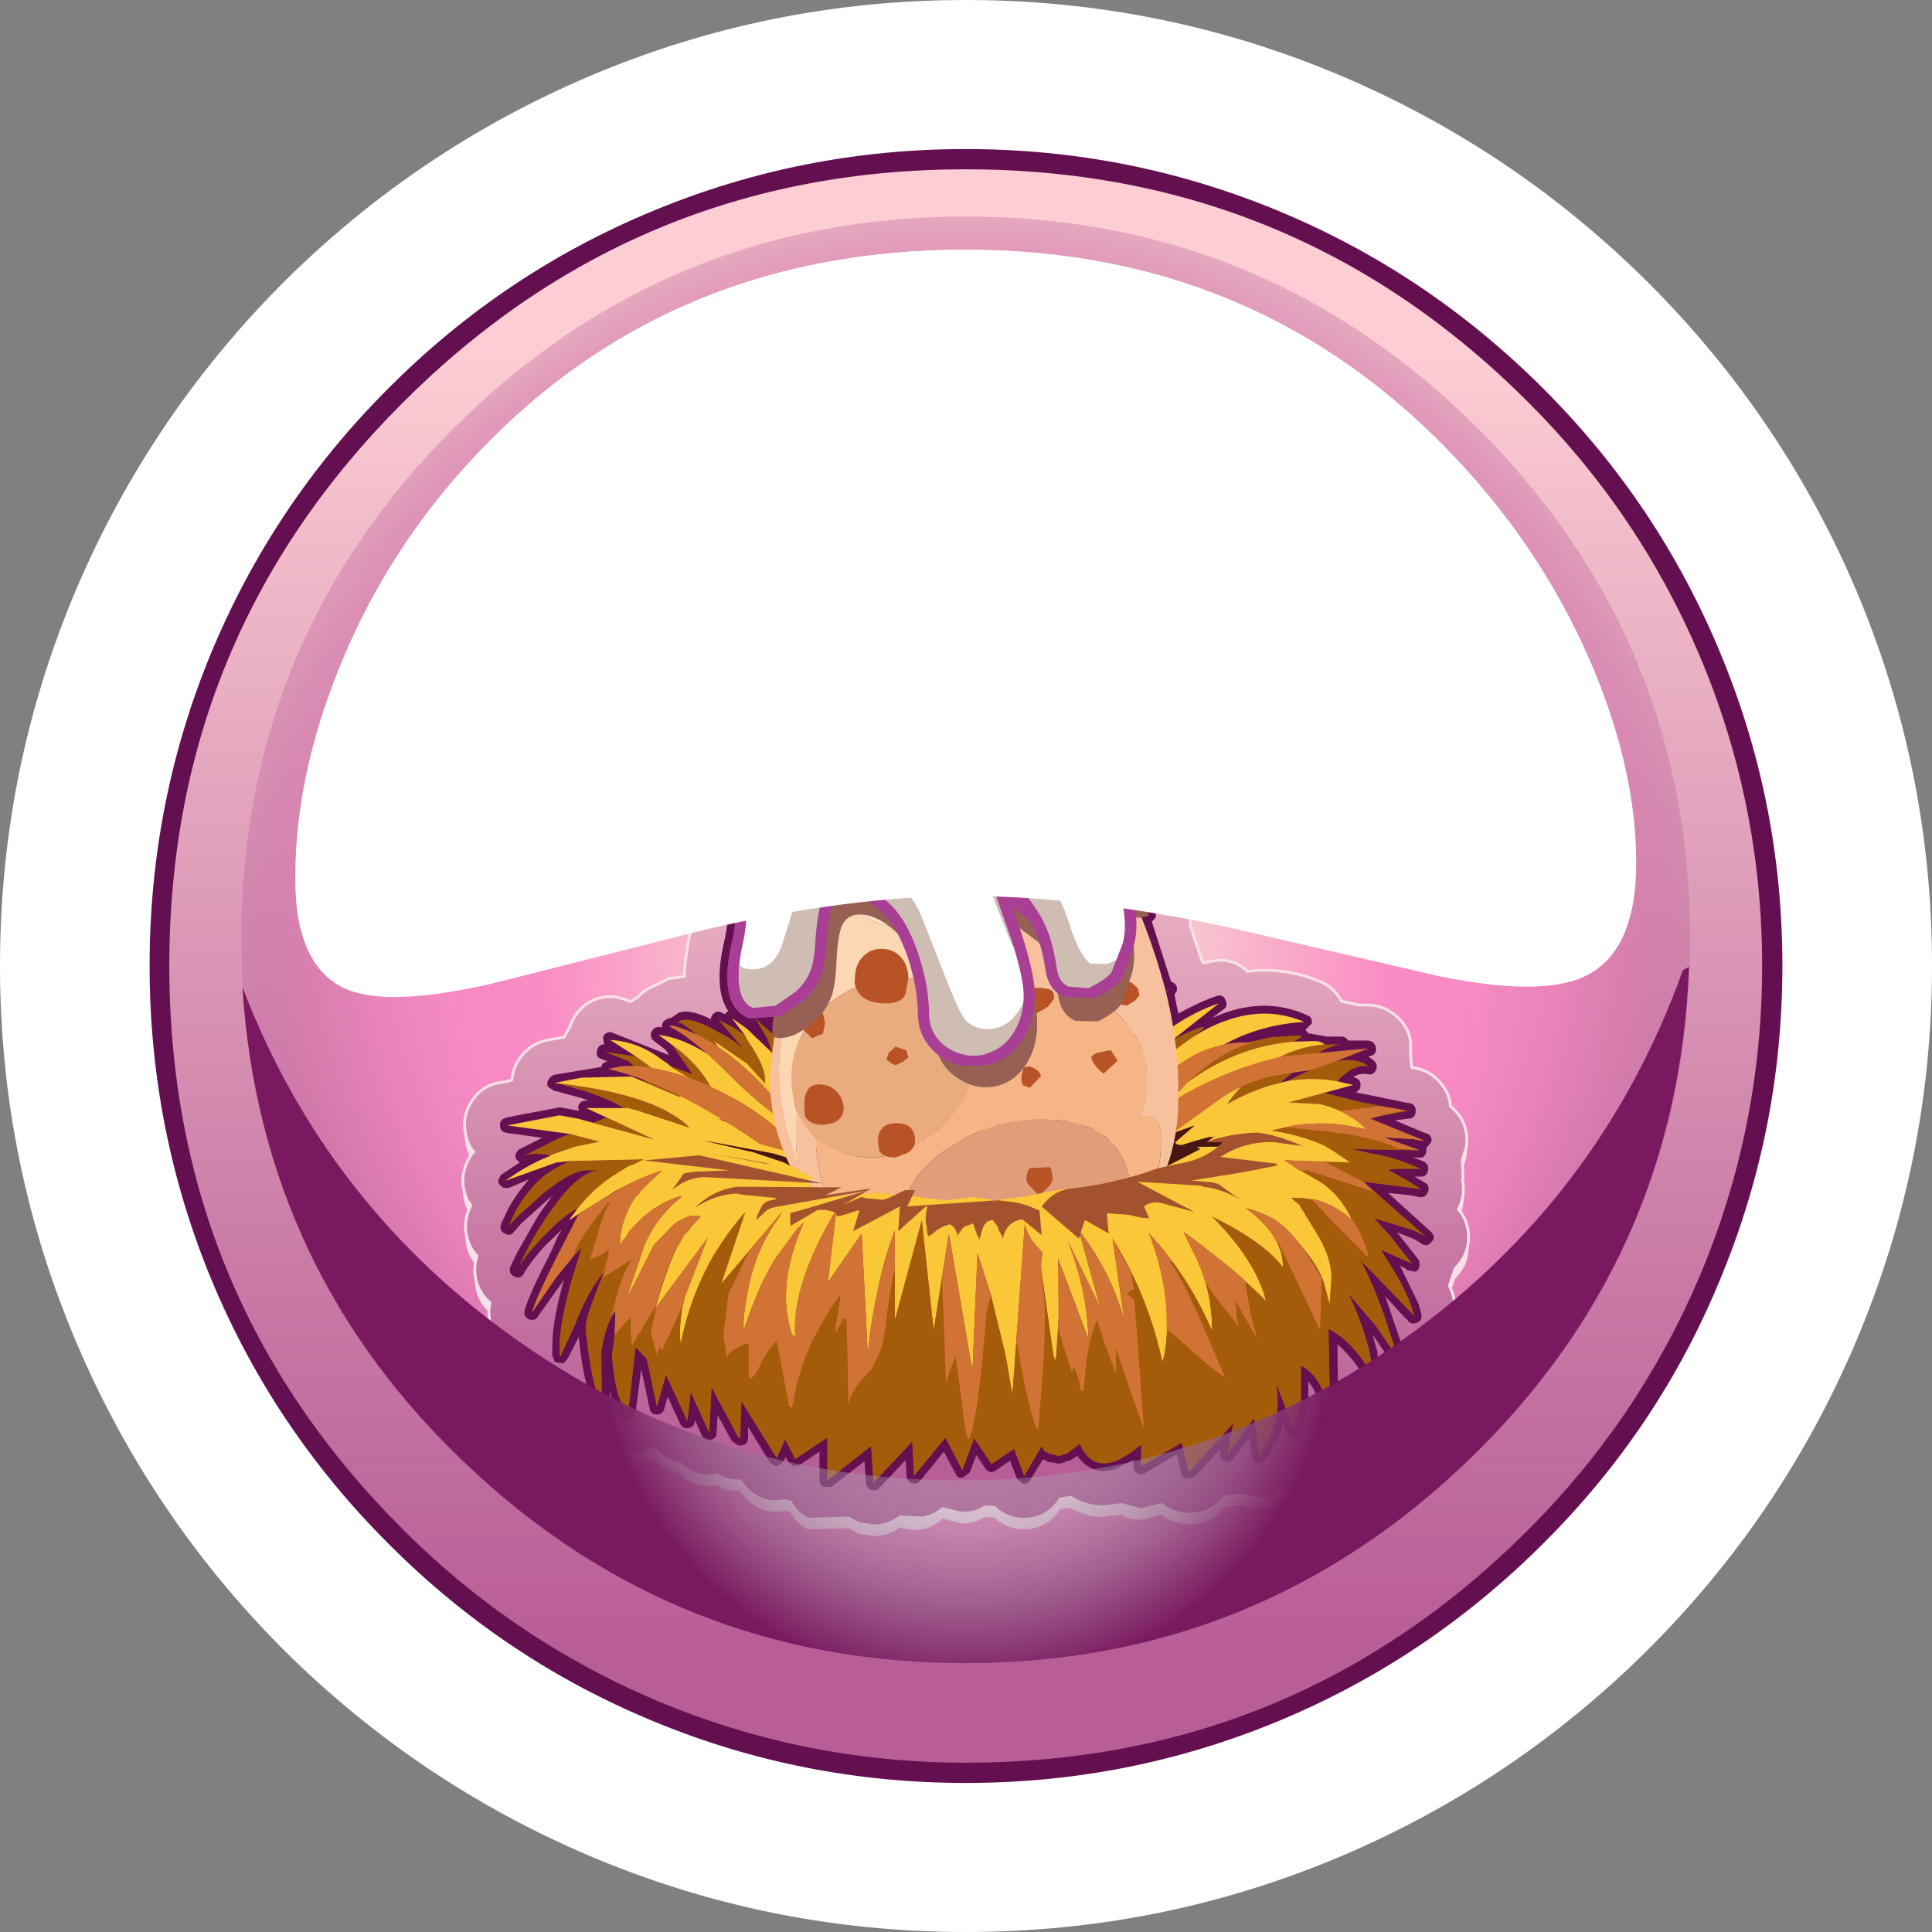 <?xml version="1.0" encoding="UTF-8" standalone="no"?>
<svg xmlns:xlink="http://www.w3.org/1999/xlink" height="171.75px" width="171.75px" xmlns="http://www.w3.org/2000/svg">
  <rect width="100%" height="100%" fill="#808080" stroke="none"/>
  <g transform="matrix(1.0, 0.0, 0.0, 1.0, 0.0, 0.0)">
    <use height="171.75" transform="matrix(1.0, 0.0, 0.0, 1.0, 0.0, 0.0)" width="171.75" xlink:href="#shape0"/>
    <use height="64.6" transform="matrix(1.0, 0.0, 0.0, 1.0, 44.95, 67.2)" width="81.8" xlink:href="#sprite0"/>
    <use height="37.05" transform="matrix(1.0, 0.0, 0.0, 1.0, 64.4, 59.6)" width="37.75" xlink:href="#sprite2"/>
    <use height="64.45" transform="matrix(1.0, 0.0, 0.0, 1.0, 36.5, 30.4)" width="98.7" xlink:href="#shape6"/>
    <use height="61.9" transform="matrix(1.0, 0.0, 0.0, 1.0, 21.55, 85.95)" width="128.6" xlink:href="#sprite3"/>
    <use height="66.45" transform="matrix(1.0, 0.0, 0.0, 1.0, 26.25, 22.2)" width="119.2" xlink:href="#sprite4"/>
  </g>
  <defs>
    <g id="shape0" transform="matrix(1.0, 0.0, 0.0, 1.0, 0.0, 0.0)">
      <path d="M165.0 52.45 Q171.75 68.4 171.75 85.85 171.75 103.3 165.0 119.25 158.45 134.7 146.55 146.6 134.65 158.45 119.25 165.0 103.3 171.75 85.85 171.75 68.4 171.75 52.45 165.0 37.05 158.45 25.15 146.6 13.3 134.7 6.75 119.25 0.0 103.3 0.0 85.85 0.0 68.4 6.75 52.45 13.3 37.05 25.15 25.15 37.05 13.3 52.45 6.75 68.4 0.0 85.85 0.0 103.3 0.0 119.25 6.75 134.65 13.3 146.55 25.15 158.45 37.05 165.0 52.45" fill="#ffffff" fill-rule="evenodd" stroke="none"/>
      <path d="M157.55 85.85 Q157.55 100.4 151.9 113.75 146.45 126.6 136.55 136.55 126.6 146.5 113.75 151.95 100.4 157.6 85.85 157.6 71.3 157.6 57.95 151.95 45.1 146.5 35.2 136.55 25.3 126.6 19.85 113.75 14.2 100.4 14.2 85.85 14.2 71.3 19.85 58.0 25.3 45.1 35.2 35.2 45.1 25.25 57.95 19.8 71.3 14.15 85.85 14.15 115.5 14.15 136.55 35.2 146.45 45.1 151.9 58.0 157.55 71.3 157.55 85.85" fill="url(#gradient0)" fill-rule="evenodd" stroke="none"/>
      <path d="M152.95 58.1 Q158.45 71.35 158.45 85.85 158.45 100.4 152.95 113.65 147.5 126.95 137.2 137.2 126.9 147.5 113.65 153.0 100.4 158.5 85.85 158.5 71.3 158.5 58.05 153.0 44.75 147.5 34.5 137.2 24.25 126.95 18.75 113.65 13.3 100.4 13.3 85.85 13.3 71.3 18.75 58.1 24.25 44.8 34.5 34.55 44.75 24.25 58.05 18.75 71.3 13.25 85.85 13.25 100.4 13.25 113.65 18.75 126.9 24.25 137.2 34.55 147.45 44.8 152.95 58.1 M156.65 85.85 Q156.65 71.45 151.1 58.3 145.7 45.6 135.9 35.8 115.2 15.05 85.85 15.05 56.55 15.05 35.8 35.8 15.05 56.55 15.05 85.85 15.05 115.2 35.8 135.95 45.6 145.75 58.3 151.15 71.45 156.7 85.85 156.7 115.2 156.7 135.9 135.95 145.7 126.15 151.1 113.45 156.65 100.3 156.65 85.85" fill="#630f50" fill-rule="evenodd" stroke="none"/>
      <path d="M131.4 38.1 Q150.25 56.95 150.25 83.55 150.25 110.2 131.4 129.0 112.5 147.85 85.85 147.85 59.15 147.85 40.3 129.0 21.45 110.2 21.45 83.55 21.45 56.9 40.3 38.1 59.15 19.25 85.85 19.25 112.5 19.25 131.4 38.1" fill="url(#gradient1)" fill-rule="evenodd" stroke="none"/>
      <path d="M82.5 29.85 L82.5 48.95 Q82.5 50.2 81.8 50.9 81.1 51.6 80.0 51.6 78.9 51.6 78.2 50.9 77.5 50.2 77.5 48.95 L77.5 32.1 75.5 32.1 Q74.4 32.1 73.75 31.35 73.2 30.7 73.2 29.8 73.2 28.85 73.8 28.2 74.45 27.45 75.5 27.45 L80.25 27.45 Q81.3 27.45 81.9 28.15 82.5 28.8 82.5 29.85" fill="#f7e0e7" fill-rule="evenodd" stroke="none"/>
      <path d="M82.5 28.25 L82.5 47.35 Q82.5 48.6 81.8 49.3 81.1 49.95 80.0 49.95 78.9 49.95 78.2 49.3 77.5 48.6 77.5 47.35 L77.5 30.5 75.5 30.5 Q74.4 30.5 73.75 29.75 73.2 29.1 73.2 28.15 73.2 27.25 73.8 26.55 74.45 25.85 75.5 25.85 L80.25 25.85 Q81.3 25.85 81.9 26.55 82.5 27.2 82.5 28.25" fill="url(#gradient2)" fill-rule="evenodd" stroke="none"/>
      <path d="M98.45 29.85 L98.45 48.95 Q98.45 50.2 97.75 50.9 97.05 51.6 95.95 51.6 94.85 51.6 94.15 50.9 93.45 50.2 93.45 48.95 L93.45 32.1 91.45 32.1 Q90.35 32.1 89.7 31.35 89.15 30.7 89.15 29.8 89.15 28.85 89.75 28.2 90.4 27.45 91.45 27.45 L96.2 27.45 Q97.25 27.45 97.85 28.15 98.45 28.8 98.45 29.85" fill="#f7e0e7" fill-rule="evenodd" stroke="none"/>
      <path d="M98.45 28.25 L98.45 47.35 Q98.45 48.6 97.75 49.3 97.05 49.95 95.95 49.95 94.85 49.95 94.15 49.3 93.45 48.6 93.45 47.35 L93.45 30.5 91.45 30.5 Q90.35 30.5 89.7 29.75 89.15 29.1 89.15 28.15 89.15 27.25 89.75 26.55 90.4 25.85 91.45 25.85 L96.2 25.85 Q97.25 25.85 97.85 26.55 98.45 27.2 98.45 28.25" fill="url(#gradient3)" fill-rule="evenodd" stroke="none"/>
      <path d="M65.35 57.45 L67.2 56.25 Q71.05 54.0 74.9 53.9 78.7 53.75 81.45 55.8 L81.6 55.9 85.15 56.45 Q93.85 58.8 99.0 62.2 102.0 64.15 104.5 67.3 106.95 70.45 107.7 73.25 108.4 75.8 107.8 78.15 107.3 80.3 105.9 81.9 L105.8 83.15 106.85 86.3 107.0 86.5 107.2 86.45 108.35 86.25 Q109.9 86.25 110.9 87.25 114.4 86.85 117.45 88.25 118.65 88.8 119.25 89.9 L120.85 90.25 121.8 90.25 Q123.15 90.35 124.15 91.25 125.2 92.15 125.4 93.5 L125.4 94.7 125.5 95.8 125.85 95.85 Q127.1 96.1 127.95 97.05 128.85 98.0 128.95 99.25 130.65 100.65 130.35 102.9 L130.0 104.0 130.05 105.55 130.0 105.7 Q130.25 106.95 129.85 107.95 L129.65 108.4 Q130.55 109.5 130.55 110.9 130.55 112.3 129.65 113.35 L129.35 113.7 128.85 115.2 129.1 115.8 129.45 117.1 Q129.85 119.45 128.05 120.85 L128.15 121.25 Q128.55 122.7 127.9 124.0 127.2 125.35 125.8 125.85 L125.15 126.05 123.65 127.15 122.0 127.4 Q121.75 128.6 120.85 129.4 119.95 130.25 118.75 130.4 L118.05 130.45 Q117.1 131.75 115.45 131.9 L114.95 132.65 Q114.0 134.0 112.2 134.15 L110.55 133.85 110.35 133.8 108.85 134.0 108.6 134.25 Q107.5 135.5 105.8 135.5 L105.65 135.5 Q104.35 135.5 103.25 134.65 L101.45 135.1 Q100.45 135.15 99.65 134.65 L98.1 134.85 Q96.55 134.85 95.2 134.05 L94.25 134.15 Q93.1 135.95 91.0 135.95 L90.7 135.95 Q89.3 135.8 88.4 134.9 L87.55 134.85 Q86.8 135.35 85.75 135.45 L85.55 135.45 83.8 135.0 Q82.2 136.45 80.1 135.8 L80.0 135.75 Q79.05 136.55 77.65 136.55 L76.35 136.35 75.45 135.85 71.85 135.95 Q70.8 135.45 70.25 134.4 L69.7 134.3 Q67.8 134.7 66.35 133.25 L65.85 132.6 65.8 132.55 65.65 132.55 Q64.65 132.55 63.75 132.05 L63.05 132.1 Q61.5 132.1 60.35 130.95 59.15 130.75 58.3 129.8 L58.25 129.8 57.75 129.75 57.45 129.9 Q55.6 130.8 53.8 129.65 L53.45 129.45 Q51.55 129.35 50.45 127.9 49.75 126.95 49.25 125.3 48.0 125.05 47.2 124.25 L47.1 124.2 Q45.95 123.05 45.95 121.4 L45.95 121.15 Q44.6 120.65 43.95 119.35 43.25 118.1 43.55 116.7 42.7 116.0 42.35 114.85 42.05 113.7 42.4 112.55 41.65 111.75 41.45 110.7 41.25 109.6 41.65 108.55 L41.85 108.1 41.55 107.6 Q41.15 106.7 41.15 105.85 L41.15 105.55 Q41.3 104.25 42.1 103.3 41.4 102.45 41.3 101.05 41.25 99.65 42.15 98.55 43.0 97.45 44.35 97.15 L45.0 97.05 45.5 96.9 Q45.65 95.45 46.6 94.5 L46.7 94.4 Q47.5 93.6 48.7 93.35 L50.15 93.1 50.65 92.2 Q51.05 91.0 52.0 90.25 53.0 89.5 54.25 89.5 L54.55 89.5 55.45 89.7 56.05 89.95 56.75 89.5 Q57.25 88.9 58.05 88.6 L59.45 87.9 60.85 87.7 Q60.85 86.1 61.4 83.6 61.8 81.7 61.6 77.55 L61.6 77.25 Q59.8 75.8 59.15 73.7 58.0 69.95 59.55 65.35 61.3 60.35 65.35 57.45" fill="#f7e0e7" fill-rule="evenodd" stroke="none"/>
      <path d="M65.35 56.55 L67.2 55.3 Q71.05 53.1 74.9 53.0 78.7 52.9 81.45 54.9 L81.6 55.0 85.15 55.55 Q93.85 57.9 99.0 61.3 101.95 63.2 104.5 66.4 106.95 69.55 107.7 72.35 108.4 74.9 107.8 77.25 107.3 79.4 105.9 81.0 L105.8 82.25 106.85 85.4 107.0 85.6 107.2 85.55 108.35 85.35 Q109.9 85.35 110.9 86.35 114.35 85.95 117.45 87.3 118.6 87.8 119.25 89.0 L120.85 89.35 121.8 89.35 Q123.15 89.45 124.15 90.35 125.2 91.25 125.4 92.6 L125.4 93.8 125.5 94.9 125.85 94.95 Q127.1 95.2 127.95 96.15 128.85 97.1 128.95 98.35 130.65 99.75 130.35 102.0 L130.0 103.1 130.05 104.65 130.0 104.8 Q130.25 106.0 129.85 107.05 L129.65 107.5 Q130.55 108.55 130.55 110.0 130.55 111.4 129.65 112.45 L129.35 112.8 128.85 114.3 129.1 114.9 129.45 116.2 Q129.85 118.55 128.05 119.95 L128.15 120.35 Q128.55 121.8 127.9 123.1 127.2 124.45 125.8 124.95 L125.15 125.15 123.65 126.2 122.0 126.5 Q121.75 127.7 120.85 128.5 119.95 129.35 118.75 129.5 L118.05 129.55 Q117.1 130.85 115.45 131.0 L114.95 131.75 Q113.9 133.1 112.2 133.25 L110.55 132.95 110.35 132.9 108.85 133.1 108.6 133.35 Q107.5 134.6 105.8 134.6 L105.65 134.6 Q104.35 134.6 103.25 133.75 L101.45 134.2 99.65 133.75 98.1 133.95 Q96.5 133.95 95.2 133.1 L94.25 133.25 Q93.1 135.05 91.0 135.05 L90.7 135.05 Q89.3 134.9 88.4 134.0 L87.55 133.95 Q86.75 134.5 85.75 134.5 L85.55 134.55 83.8 134.1 Q83.05 134.75 82.05 134.95 L80.1 134.85 80.0 134.85 Q78.95 135.65 77.65 135.65 L76.35 135.45 75.45 134.95 71.85 135.05 Q70.8 134.55 70.25 133.5 L69.7 133.4 Q67.8 133.8 66.35 132.35 L65.85 131.7 65.8 131.65 65.65 131.65 Q64.6 131.65 63.75 131.1 L63.05 131.2 Q61.5 131.2 60.35 130.05 59.15 129.85 58.3 128.9 L58.25 128.9 57.75 128.85 57.45 129.0 Q55.6 129.9 53.8 128.75 L53.45 128.55 Q51.55 128.45 50.45 127.0 49.75 126.05 49.25 124.35 48.05 124.2 47.2 123.35 L47.1 123.3 Q45.95 122.15 45.95 120.5 L45.95 120.25 Q44.6 119.75 43.95 118.45 43.25 117.2 43.55 115.8 42.7 115.1 42.35 113.95 42.05 112.8 42.4 111.65 41.65 110.85 41.45 109.75 41.25 108.65 41.65 107.65 L41.85 107.15 41.55 106.7 Q41.15 105.8 41.15 104.95 L41.15 104.65 Q41.3 103.35 42.1 102.4 41.4 101.55 41.3 100.15 41.25 98.75 42.15 97.6 43.0 96.5 44.35 96.25 L45.0 96.15 45.5 96.0 Q45.65 94.55 46.6 93.6 L46.7 93.5 Q47.5 92.7 48.7 92.45 L50.15 92.2 50.65 91.3 Q51.05 90.1 52.0 89.35 53.0 88.6 54.25 88.6 L54.55 88.6 55.45 88.8 56.05 89.05 56.75 88.6 Q57.25 88.0 58.05 87.7 L59.45 87.0 60.85 86.8 Q60.85 85.2 61.4 82.7 61.8 80.8 61.6 76.65 L61.6 76.35 Q59.8 74.9 59.15 72.8 58.0 69.05 59.55 64.45 61.3 59.45 65.35 56.55" fill="url(#gradient4)" fill-rule="evenodd" stroke="none"/>
      <path d="M65.35 56.55 Q61.3 59.45 59.55 64.45 58.0 69.05 59.15 72.8 59.8 74.9 61.6 76.35 L61.6 76.65 Q61.8 80.8 61.4 82.7 60.85 85.2 60.85 86.8 L59.45 87.0 58.05 87.7 Q57.25 88.0 56.75 88.6 L56.05 89.05 55.45 88.8 54.55 88.6 54.25 88.6 Q53.0 88.6 52.0 89.35 51.05 90.1 50.65 91.3 L50.15 92.2 48.7 92.45 Q47.5 92.7 46.7 93.5 L46.6 93.6 Q45.65 94.55 45.5 96.0 L45.0 96.15 44.35 96.25 Q43.0 96.5 42.15 97.6 41.25 98.75 41.3 100.15 41.4 101.55 42.1 102.4 41.3 103.35 41.15 104.65 L41.15 104.95 Q41.15 105.8 41.55 106.7 L41.85 107.15 41.65 107.65 Q41.25 108.65 41.45 109.75 41.65 110.85 42.4 111.65 42.05 112.8 42.35 113.95 42.7 115.1 43.55 115.8 43.25 117.2 43.95 118.45 44.6 119.75 45.95 120.25 L45.95 120.5 Q45.95 122.15 47.1 123.3 L47.2 123.35 Q48.05 124.2 49.25 124.35 49.75 126.05 50.45 127.0 51.55 128.45 53.45 128.55 L53.8 128.75 Q55.6 129.9 57.45 129.0 L57.75 128.85 58.25 128.9 58.3 128.9 Q59.15 129.85 60.35 130.05 61.5 131.2 63.05 131.2 L63.75 131.1 Q64.6 131.65 65.65 131.65 L65.8 131.65 65.85 131.7 66.35 132.35 Q67.8 133.8 69.7 133.4 L70.25 133.5 Q70.8 134.55 71.85 135.05 L75.45 134.95 76.35 135.45 77.65 135.65 Q78.95 135.65 80.0 134.85 L80.1 134.85 82.05 134.95 Q83.05 134.75 83.8 134.1 L85.55 134.55 85.75 134.5 Q86.75 134.5 87.55 133.95 L88.4 134.0 Q89.3 134.9 90.7 135.05 L91.0 135.05 Q93.1 135.05 94.25 133.25 L95.2 133.1 Q96.5 133.95 98.1 133.95 L99.65 133.75 101.45 134.2 103.25 133.75 Q104.35 134.6 105.65 134.6 L105.8 134.6 Q107.5 134.6 108.6 133.35 L108.85 133.1 110.35 132.9 110.55 132.95 112.2 133.25 Q113.9 133.1 114.95 131.75 L115.45 131.0 Q117.1 130.85 118.05 129.55 L118.75 129.5 Q119.95 129.35 120.85 128.5 121.75 127.7 122.0 126.5 L123.65 126.2 125.15 125.15 125.8 124.95 Q127.2 124.45 127.9 123.1 128.55 121.8 128.15 120.35 L128.05 119.95 Q129.85 118.55 129.45 116.2 L129.1 114.9 128.85 114.3 129.35 112.8 129.65 112.45 Q130.55 111.4 130.55 110.0 130.55 108.55 129.65 107.5 L129.85 107.05 Q130.25 106.0 130.0 104.8 L130.05 104.65 130.0 103.1 130.35 102.0 Q130.65 99.75 128.95 98.35 128.85 97.1 127.95 96.15 127.1 95.2 125.85 94.95 L125.5 94.9 125.4 93.8 125.4 92.6 Q125.2 91.25 124.15 90.35 123.15 89.45 121.8 89.35 L120.85 89.35 119.25 89.0 Q118.6 87.8 117.45 87.3 114.35 85.95 110.9 86.35 109.9 85.35 108.35 85.35 L107.2 85.55 107.0 85.6 106.85 85.4 105.8 82.25 105.9 81.0 Q107.3 79.4 107.8 77.25 108.4 74.9 107.7 72.35 106.95 69.55 104.5 66.4 101.95 63.2 99.0 61.3 93.85 57.9 85.15 55.55 L81.6 55.0 81.45 54.9 Q78.7 52.9 74.9 53.0 71.05 53.1 67.2 55.3 L65.35 56.55 Z" fill="none" stroke="#f7e0e7" stroke-linecap="butt" stroke-linejoin="miter" stroke-width="0.25"/>
      <path d="M62.6 65.3 Q64.05 61.3 67.15 59.1 L68.75 58.05 Q71.85 56.25 74.7 56.1 77.55 55.95 79.6 57.45 L80.35 58.15 84.35 58.6 Q92.7 60.9 97.3 63.95 99.8 65.55 101.95 68.25 104.1 70.95 104.65 73.15 105.3 75.5 104.5 77.45 103.75 79.2 102.3 79.85 L102.2 79.85 102.4 80.3 102.5 80.45 102.75 81.05 102.75 81.55 102.4 81.95 104.1 87.25 104.45 87.45 Q104.85 87.95 104.4 88.4 L104.75 90.1 Q106.65 89.05 108.15 88.55 108.7 88.35 108.95 88.9 109.2 89.45 108.75 89.75 L107.75 90.5 Q112.25 88.45 116.2 90.25 116.7 90.4 116.6 91.0 L116.05 91.55 116.3 91.85 117.95 92.15 119.25 92.15 Q119.6 92.15 119.85 92.5 L121.65 92.5 Q122.2 92.6 122.3 93.1 122.4 93.7 121.9 93.85 L121.65 93.95 122.1 94.25 Q122.5 94.6 122.35 95.05 122.15 95.6 121.6 95.5 120.9 95.35 120.3 95.75 L120.45 95.8 Q120.95 95.95 120.95 96.45 120.95 96.95 120.5 97.1 L125.15 98.05 125.25 98.05 Q125.85 98.15 125.85 98.75 125.85 99.45 125.15 99.45 L124.0 99.6 126.5 100.65 126.8 100.75 Q127.35 100.95 127.25 101.5 L126.8 102.05 126.8 102.35 Q126.7 103.0 126.1 102.9 L125.65 102.9 126.55 103.25 Q127.05 103.5 126.95 104.05 126.85 104.6 126.3 104.6 L125.75 104.6 126.6 105.1 Q127.15 105.35 126.95 105.95 126.7 106.55 126.1 106.4 L125.35 106.25 123.4 106.05 127.2 109.5 Q127.7 110.0 127.25 110.4 126.9 110.9 126.35 110.55 125.9 110.2 125.2 109.95 L124.2 109.55 126.0 111.85 Q126.2 112.05 126.2 112.4 126.2 112.9 125.8 113.05 L125.05 112.9 125.0 112.8 124.45 112.5 126.1 115.9 126.35 116.8 Q126.45 117.45 125.9 117.6 125.35 117.8 125.1 117.3 L124.95 117.2 123.15 115.25 125.15 121.15 Q125.3 121.75 124.7 122.0 124.1 122.2 123.85 121.65 L123.5 120.8 122.0 118.6 122.45 120.2 122.45 120.45 122.9 122.5 Q123.0 123.05 122.5 123.3 121.9 123.5 121.65 123.0 120.35 120.75 118.9 119.5 L118.95 125.65 Q118.95 126.25 118.35 126.35 117.7 126.45 117.6 125.8 117.15 123.8 116.3 122.8 L116.3 124.7 115.7 127.35 Q115.6 127.85 115.1 127.85 114.6 127.95 114.4 127.45 L114.05 126.45 Q113.75 127.85 113.1 128.8 L113.0 129.05 112.5 129.8 112.0 130.05 111.7 130.05 111.6 130.0 111.3 129.5 111.05 127.8 109.65 129.65 Q109.3 130.1 108.85 129.85 108.35 129.7 108.45 129.1 L108.5 128.8 106.3 131.2 105.8 131.45 105.65 131.45 Q105.1 131.45 105.0 130.9 L104.6 129.3 101.8 130.95 Q101.5 131.2 101.1 130.95 100.75 130.8 100.75 130.35 L100.75 129.8 99.0 130.65 98.1 130.8 Q96.65 130.7 95.75 129.4 L95.6 129.55 95.05 129.85 94.8 129.9 Q94.65 130.0 94.45 130.05 L94.25 130.1 93.95 130.1 93.65 130.0 93.45 130.0 93.1 129.95 92.95 129.8 92.7 129.75 91.6 131.55 Q91.45 131.9 90.95 131.9 L90.4 131.45 89.8 129.85 88.55 130.7 Q88.05 131.1 87.6 130.55 L86.8 129.35 86.2 130.9 85.6 131.35 Q85.1 131.45 84.95 131.0 L83.9 129.05 81.8 131.65 Q81.45 132.0 81.05 131.85 80.6 131.65 80.6 131.25 L80.5 129.8 78.15 132.3 Q78.0 132.5 77.65 132.5 L77.45 132.45 Q77.0 132.25 77.0 131.85 L76.85 129.9 73.95 132.15 73.25 132.2 Q72.85 132.05 72.85 131.6 L72.85 129.05 71.05 130.25 70.5 130.35 70.1 130.0 69.85 129.5 69.65 129.9 69.15 130.3 Q68.85 130.4 68.55 130.1 L68.45 130.0 66.5 126.85 66.5 127.8 Q66.5 128.5 65.8 128.5 L65.65 128.5 65.05 128.1 63.8 125.8 63.7 127.4 Q63.7 127.9 63.15 128.0 62.65 128.1 62.4 127.65 L61.8 126.25 61.75 126.35 Q61.75 126.85 61.2 126.95 60.7 127.05 60.45 126.55 L59.35 124.15 59.05 125.25 Q58.9 125.75 58.35 125.75 57.85 125.75 57.75 125.2 L57.0 121.7 56.5 125.6 56.15 126.15 55.45 126.1 Q54.65 125.6 54.2 123.65 L54.2 124.65 Q54.2 125.15 53.75 125.35 53.3 125.5 52.95 125.1 51.95 123.7 51.45 118.85 L50.45 120.8 50.1 121.2 49.35 121.1 49.3 121.0 49.1 120.5 49.1 119.6 Q49.1 117.45 50.1 113.9 L50.1 113.8 49.95 114.05 47.9 116.9 Q47.65 117.45 47.05 117.3 46.5 117.05 46.65 116.45 47.05 115.05 48.95 111.35 L49.6 109.9 49.95 109.3 48.4 110.8 Q47.1 112.25 46.6 113.15 46.35 113.75 45.75 113.5 45.2 113.25 45.35 112.65 L45.95 111.4 47.85 108.05 49.1 106.3 48.75 106.6 46.35 108.75 45.7 109.5 Q45.35 109.95 44.85 109.65 44.35 109.4 44.55 108.8 L45.25 107.3 Q46.1 105.9 46.85 105.05 L47.0 104.85 45.25 105.6 44.75 105.6 44.35 105.25 44.3 104.95 44.3 104.9 44.55 104.4 44.6 104.4 46.2 103.35 45.9 103.05 Q45.65 102.55 46.2 102.15 L48.2 101.15 45.0 100.7 Q44.45 100.6 44.45 100.05 44.4 99.55 45.0 99.35 L45.75 99.2 49.7 98.45 49.9 98.45 51.45 98.75 51.4 98.35 Q51.55 97.85 52.1 97.85 L52.3 97.85 51.8 97.65 49.45 97.0 49.3 97.0 48.7 96.6 Q48.55 96.15 48.85 95.85 L48.9 95.75 49.25 95.55 53.45 94.85 Q53.55 94.45 53.9 94.4 L54.0 94.35 53.5 94.15 Q52.9 94.0 53.1 93.35 53.2 92.85 53.7 92.85 L53.6 92.25 Q53.75 91.75 54.3 91.75 L59.35 93.75 59.5 93.85 59.2 93.35 58.15 92.55 Q57.75 92.25 57.9 91.75 58.15 91.25 58.65 91.3 L58.85 91.35 58.85 91.2 Q58.85 90.8 59.3 90.6 L59.5 90.5 59.65 90.5 60.3 90.05 Q61.3 89.65 63.2 90.6 63.2 90.35 63.35 90.2 63.75 89.75 64.2 90.05 L64.45 90.15 64.55 90.0 64.75 89.9 Q63.35 87.85 64.45 83.4 64.95 81.1 64.75 76.5 L64.7 74.95 64.35 74.4 Q62.7 73.55 62.15 71.85 61.3 69.05 62.6 65.3" fill="#630f50" fill-rule="evenodd" stroke="none"/>
      <path d="M91.1 119.65 L91.0 119.65 Q89.25 111.65 89.25 106.6 L91.1 119.65" fill="#b45c1a" fill-rule="evenodd" stroke="none"/>
      <path d="M87.75 125.3 L88.75 125.75 89.6 126.45 Q89.6 127.0 88.05 127.7 87.85 126.95 87.75 125.3" fill="#b45c1a" fill-rule="evenodd" stroke="none"/>
    </g>
    <linearGradient gradientTransform="matrix(0.0, -0.087, -0.087, 0.0, 85.85, 85.85)" gradientUnits="userSpaceOnUse" id="gradient0" spreadMethod="pad" x1="-819.2" x2="819.2">
      <stop offset="0.075" stop-color="#b85e97"/>
      <stop offset="0.298" stop-color="#c879a5"/>
      <stop offset="0.769" stop-color="#f1bcca"/>
      <stop offset="0.882" stop-color="#fccdd3"/>
    </linearGradient>
    <radialGradient cx="0" cy="0" gradientTransform="matrix(0.079, 0.0, 0.0, -0.079, 85.85, 83.55)" gradientUnits="userSpaceOnUse" id="gradient1" r="819.2" spreadMethod="pad">
      <stop offset="0.106" stop-color="#f8efd5"/>
      <stop offset="0.588" stop-color="#fa8bc5"/>
      <stop offset="0.71" stop-color="#f789c3" stop-opacity="0.969"/>
      <stop offset="0.804" stop-color="#ed82bc" stop-opacity="0.871"/>
      <stop offset="0.882" stop-color="#de78b1" stop-opacity="0.706"/>
      <stop offset="0.961" stop-color="#c768a2" stop-opacity="0.475"/>
      <stop offset="1.0" stop-color="#b85e97" stop-opacity="0.318"/>
    </radialGradient>
    <linearGradient gradientTransform="matrix(0.0, -0.015, -0.015, 0.0, 77.85, 37.9)" gradientUnits="userSpaceOnUse" id="gradient2" spreadMethod="pad" x1="-819.2" x2="819.2">
      <stop offset="0.075" stop-color="#6a034e"/>
      <stop offset="0.267" stop-color="#830b61"/>
      <stop offset="0.671" stop-color="#c22193"/>
      <stop offset="0.992" stop-color="#f934be"/>
    </linearGradient>
    <linearGradient gradientTransform="matrix(0.0, -0.015, -0.015, 0.0, 93.8, 37.9)" gradientUnits="userSpaceOnUse" id="gradient3" spreadMethod="pad" x1="-819.2" x2="819.2">
      <stop offset="0.075" stop-color="#6a034e"/>
      <stop offset="0.267" stop-color="#830b61"/>
      <stop offset="0.671" stop-color="#c22193"/>
      <stop offset="0.992" stop-color="#f934be"/>
    </linearGradient>
    <linearGradient gradientTransform="matrix(0.0, -0.051, -0.051, 0.0, 85.85, 94.3)" gradientUnits="userSpaceOnUse" id="gradient4" spreadMethod="pad" x1="-819.2" x2="819.2">
      <stop offset="0.075" stop-color="#b85e97"/>
      <stop offset="0.298" stop-color="#c879a5"/>
      <stop offset="0.769" stop-color="#f1bcca"/>
      <stop offset="0.882" stop-color="#fccdd3"/>
    </linearGradient>
    <g id="sprite0" transform="matrix(1.0, 0.0, 0.0, 1.0, 0.0, 0.0)">
      <clipPath id="clipPath0" transform="matrix(1.0, 0.0, 0.0, 1.0, 0.0, 0.0)">
        <use height="46.65" transform="matrix(2.253, 0.0, 0.0, 1.385, 0.0, 0.0)" width="36.3" xlink:href="#shape1"/>
      </clipPath>
      <g clip-path="url(#clipPath0)">
        <use height="44.35" transform="matrix(1.0, 0.0, 0.0, 1.0, 0.0, 20.25)" width="81.8" xlink:href="#shape2"/>
        <use height="46.65" transform="matrix(1.0, 0.0, 0.0, 1.0, 23.5, 0.0)" width="36.3" xlink:href="#sprite1"/>
        <use height="33.45" transform="matrix(1.0, 0.0, 0.0, 1.0, 0.0, 31.15)" width="81.8" xlink:href="#shape4"/>
      </g>
    </g>
    <g id="shape1" transform="matrix(1.0, 0.0, 0.0, 1.0, 0.0, 0.0)">
      <path d="M0.0 0.0 L36.3 0.0 36.3 46.65 0.0 46.65 0.0 0.0" fill="#ff0000" fill-rule="evenodd" stroke="none"/>
    </g>
    <g id="shape2" transform="matrix(1.0, 0.0, 0.0, 1.0, 0.0, -20.25)">
      <path d="M81.4 34.2 L80.65 34.05 80.5 34.05 78.05 33.9 81.2 35.05 75.2 34.95 77.2 35.4 Q78.6 35.55 81.35 36.7 L79.1 36.7 78.4 36.8 78.55 36.85 80.15 37.75 81.35 38.5 76.25 37.85 81.8 42.75 Q81.4 42.45 80.5 42.1 L77.2 41.1 78.7 42.75 80.5 45.05 80.6 45.2 80.5 45.1 77.8 43.9 78.55 45.1 Q80.0 47.4 80.5 48.9 L80.75 49.75 78.25 47.15 76.0 44.85 Q76.95 46.55 78.05 49.6 L79.55 54.15 79.15 53.3 77.35 50.65 74.9 47.8 Q76.0 49.9 76.85 53.15 L76.85 53.3 77.3 55.45 Q75.3 51.95 73.15 50.95 L73.3 58.45 Q72.55 55.1 70.7 54.2 L70.7 57.35 70.1 60.0 68.5 55.75 Q69.1 59.45 67.0 62.2 L66.55 58.85 64.15 62.05 64.7 59.3 60.85 63.55 60.7 63.55 60.1 61.05 56.5 63.15 56.5 61.2 Q52.55 64.6 51.05 61.15 L49.85 62.05 49.75 62.05 49.3 62.2 49.0 62.2 48.7 62.1 48.5 62.1 48.25 61.95 48.2 61.95 48.05 61.9 47.9 61.8 47.65 61.35 46.1 64.0 45.2 61.6 43.2 62.95 41.65 60.65 40.6 63.5 39.1 60.6 36.3 64.0 36.15 60.95 32.7 64.6 32.5 61.35 28.6 64.4 28.6 60.6 25.75 62.5 24.85 60.75 24.1 62.4 20.95 57.35 20.85 60.6 20.7 60.6 18.3 56.1 18.1 60.15 16.45 56.55 16.15 59.1 14.25 55.0 13.45 57.85 12.55 53.6 11.55 52.55 10.9 58.3 Q9.8 57.6 9.45 53.3 L9.55 52.55 Q9.85 50.95 9.75 49.3 8.9 50.45 8.5 53.0 L8.55 57.5 Q7.7 56.35 7.15 51.25 7.1 50.35 7.3 49.75 8.45 46.4 8.95 45.6 L8.8 45.8 Q7.25 47.65 6.15 50.6 L4.9 53.3 4.9 53.4 4.8 53.3 4.8 52.4 Q4.8 50.6 5.8 46.85 L6.75 43.75 Q6.05 44.35 4.45 46.4 L2.35 49.45 Q2.75 48.1 4.6 44.45 L6.55 40.65 10.75 38.15 Q12.5 37.3 13.9 36.85 L12.0 38.7 11.8 39.0 11.55 39.2 11.35 39.5 Q10.45 40.95 10.2 42.7 L10.15 43.55 10.45 43.05 10.75 42.7 10.95 42.3 11.95 41.25 Q13.5 39.8 15.3 39.2 L15.7 39.15 Q13.0 41.3 12.1 44.2 L10.75 48.25 13.2 43.45 14.95 41.65 15.3 41.4 15.6 41.25 Q16.45 40.7 17.35 40.95 L16.5 41.85 16.3 42.15 15.85 42.6 15.55 43.15 Q14.6 44.6 13.3 49.15 L17.95 42.85 16.05 47.8 15.9 48.1 15.85 48.45 15.7 49.05 Q15.4 50.7 15.55 52.35 16.85 45.6 21.3 40.55 L19.15 46.95 24.6 40.5 24.25 41.1 Q22.25 43.8 21.55 47.45 21.2 49.15 21.15 50.35 L21.15 51.1 Q22.55 46.85 24.1 44.5 L25.95 42.0 26.5 41.5 Q24.0 47.1 25.45 51.4 L25.75 51.65 Q25.4 47.05 29.4 40.35 L28.65 46.8 31.65 42.45 32.2 53.3 Q32.4 50.7 32.95 48.15 33.45 45.45 34.2 43.3 L34.6 42.15 34.6 50.15 37.0 41.25 38.05 51.05 39.4 42.45 41.5 54.7 41.95 44.2 43.15 47.95 44.45 53.3 45.05 56.75 46.15 41.65 Q46.35 42.4 46.85 43.15 L47.75 44.2 Q47.5 45.2 47.65 45.9 L48.7 53.3 48.85 53.75 48.95 53.3 49.25 48.45 49.1 44.65 51.8 51.8 Q51.75 47.8 50.0 43.15 L52.85 49.0 50.95 42.15 Q53.75 45.75 55.0 50.15 L53.95 42.9 Q57.0 47.8 58.25 53.3 L58.4 53.85 58.55 53.3 Q59.45 48.3 57.2 42.45 60.75 46.3 62.8 51.1 62.8 47.25 61.1 44.05 L60.55 42.9 60.25 42.3 Q64.6 45.45 67.6 48.45 66.65 44.8 62.8 40.95 67.4 43.2 69.1 45.45 69.1 42.6 65.8 40.2 66.6 40.35 67.85 40.95 69.15 41.5 70.85 43.7 72.55 45.75 72.85 47.25 L73.25 48.75 73.4 46.55 Q73.5 44.95 72.35 42.85 L70.55 39.9 69.85 39.3 Q72.85 39.15 75.25 41.25 L75.05 40.85 Q73.9 38.65 71.95 37.6 L70.15 36.55 69.25 35.95 75.1 36.15 73.55 35.1 72.8 34.65 Q70.85 33.75 68.15 33.3 L70.1 32.85 Q72.5 32.5 74.75 32.85 L76.55 33.2 75.7 32.45 Q74.15 31.35 72.4 30.95 L69.65 30.8 72.8 29.95 76.15 30.8 80.2 31.55 77.35 32.1 76.85 32.25 81.65 34.2 81.4 34.2 M47.05 24.35 Q46.75 24.75 46.4 25.65 L45.8 27.0 43.95 29.2 43.45 29.9 Q43.55 26.85 44.9 23.45 L46.9 22.2 46.25 23.2 45.55 24.25 47.05 23.3 Q48.45 22.4 48.85 22.3 L48.05 23.3 47.9 23.45 47.35 23.9 47.05 24.35 M58.4 23.6 L57.5 25.4 54.65 28.2 55.15 26.4 56.8 24.7 58.4 23.6 M59.95 28.65 Q61.45 27.15 63.1 26.1 L63.95 25.95 68.0 25.0 70.45 24.85 Q71.2 24.85 70.0 25.4 63.85 25.9 58.55 30.7 59.1 29.4 59.95 28.65 M59.35 25.2 L59.75 25.0 Q62.35 23.75 62.05 24.25 L61.3 24.85 Q59.8 25.85 58.25 27.15 L56.15 28.3 59.35 25.2 M52.6 26.6 L49.4 29.9 50.9 26.9 Q53.7 25.3 54.5 24.7 53.0 26.55 52.3 28.6 L52.6 26.6 M48.95 27.05 L45.7 30.05 Q45.55 29.55 47.0 27.35 L47.05 27.2 48.05 26.0 Q49.4 25.3 49.85 25.2 L48.95 27.05 M42.25 27.0 L39.9 28.8 39.9 28.6 Q39.9 27.55 40.2 25.85 L41.2 24.55 41.15 25.25 40.9 26.15 40.9 26.3 43.45 22.6 Q43.0 23.65 42.7 24.85 L42.25 27.0 M74.3 25.65 Q72.9 25.75 70.75 27.45 L68.9 29.05 Q66.6 29.55 64.15 30.95 65.6 28.85 67.7 27.45 69.95 25.9 72.8 25.65 L74.3 25.65 M74.05 28.95 Q71.9 28.5 69.5 28.9 71.1 28.05 73.0 27.35 75.4 26.6 76.75 27.6 75.65 27.45 74.8 28.15 73.9 28.8 74.05 28.95 M27.0 22.8 L28.0 24.4 28.6 26.3 28.8 27.3 28.9 28.9 26.2 25.7 25.95 25.35 25.6 24.5 25.6 24.35 27.3 25.7 26.25 23.05 26.25 23.0 Q27.35 23.75 27.7 25.25 L27.4 23.8 27.0 22.8 M28.95 23.15 Q30.8 24.55 31.35 26.55 L31.8 29.05 32.05 29.8 26.95 22.2 29.85 25.5 29.4 24.4 28.95 23.2 28.95 23.15 M33.75 20.25 Q34.75 21.4 35.35 26.1 L35.4 26.6 35.1 28.9 35.05 28.2 Q34.5 24.25 32.65 22.45 L33.6 27.3 33.45 27.0 33.4 26.7 32.65 25.5 31.65 21.3 33.0 22.35 33.9 23.75 34.0 23.75 33.9 21.9 33.75 20.7 33.75 20.25 M39.7 24.1 Q38.8 25.2 38.2 26.75 L37.3 29.6 36.75 25.55 36.85 25.2 37.35 22.8 37.45 24.1 37.35 24.8 37.35 25.55 38.2 23.95 39.25 22.0 38.25 25.5 39.3 24.4 39.7 24.1 M20.2 24.1 L21.25 24.8 21.45 25.2 Q23.25 27.8 23.05 29.1 L21.45 27.35 18.55 25.35 20.65 28.6 18.55 26.9 18.15 26.45 16.6 25.25 18.15 25.85 16.8 24.65 Q15.55 23.55 15.25 23.75 L15.55 23.5 16.0 23.45 Q17.0 23.45 18.85 24.5 20.55 25.4 20.85 25.85 L20.95 25.85 19.95 24.65 18.9 23.45 20.2 24.1 M18.45 29.9 L14.85 27.75 14.65 27.55 16.6 28.3 14.8 25.7 15.55 26.25 Q17.65 28.05 18.45 29.9 M10.95 27.15 L8.8 26.3 11.55 26.7 Q14.4 28.65 15.55 30.35 L12.25 28.9 Q12.35 28.5 11.8 27.9 L10.95 27.15 M10.8 36.55 L9.45 37.4 Q7.8 38.5 6.4 40.25 5.15 40.8 2.95 43.15 1.5 44.75 1.05 45.65 L1.6 44.5 Q2.55 42.6 3.45 41.25 6.3 36.95 8.2 36.85 L7.2 36.85 Q5.9 36.85 3.4 38.85 L0.9 41.1 0.25 41.85 0.9 40.4 Q1.6 39.2 2.4 38.3 3.4 37.15 4.9 36.4 L5.7 36.0 12.3 35.85 11.35 36.35 10.8 36.55 M10.45 31.3 Q9.65 30.7 7.05 29.8 L4.6 29.1 Q13.45 30.1 16.35 33.05 L11.5 31.45 11.25 31.4 10.95 31.3 10.45 31.3 M4.0 35.55 Q2.6 35.2 1.6 35.55 L4.8 33.95 5.7 33.6 8.35 34.3 6.15 34.75 4.0 35.5 4.0 35.55 M8.95 32.15 L13.2 34.1 7.8 32.6 8.95 32.15 M25.05 27.15 L25.15 27.45 25.2 27.75 Q25.3 28.4 25.0 28.8 24.65 27.6 23.7 26.4 L23.25 25.1 22.2 23.35 24.7 25.55 25.05 27.15" fill="#a45b0a" fill-rule="evenodd" stroke="none"/>
      <path d="M59.0 20.7 Q56.35 23.2 55.15 26.4 L54.65 28.2 57.5 25.4 Q60.5 22.95 63.4 22.0 L59.35 25.2 56.15 28.3 58.25 27.15 Q59.8 25.85 61.3 24.85 66.5 21.7 71.0 23.65 66.65 23.9 63.1 26.1 61.45 27.15 59.95 28.65 59.1 29.4 58.55 30.7 63.85 25.9 70.0 25.4 L71.95 25.35 Q72.45 25.35 72.8 25.65 69.95 25.9 67.7 27.45 65.6 28.85 64.15 30.95 66.6 29.55 68.9 29.05 L69.5 28.9 Q71.9 28.5 74.05 28.95 L75.35 29.25 69.65 30.8 72.4 30.95 Q74.15 31.35 75.7 32.45 L76.55 33.2 74.75 32.85 Q72.5 32.5 70.1 32.85 L68.15 33.3 Q70.85 33.75 72.8 34.65 L73.55 35.1 75.1 36.15 69.25 35.95 70.15 36.55 71.95 37.6 Q73.9 38.65 75.05 40.85 L75.25 41.25 Q72.85 39.15 69.85 39.3 L70.55 39.9 72.35 42.85 Q73.5 44.95 73.4 46.55 L73.25 48.75 72.85 47.25 Q72.55 45.75 70.85 43.7 69.15 41.5 67.85 40.95 66.6 40.35 65.8 40.2 69.1 42.6 69.1 45.45 67.4 43.2 62.8 40.95 66.65 44.8 67.6 48.45 64.6 45.45 60.25 42.3 L60.55 42.9 61.1 44.05 Q62.8 47.25 62.8 51.1 60.75 46.3 57.2 42.45 59.45 48.3 58.55 53.3 L58.4 53.85 58.25 53.3 Q57.0 47.8 53.95 42.9 L55.0 50.15 Q53.75 45.75 50.95 42.15 L52.85 49.0 50.0 43.15 Q51.75 47.8 51.8 51.8 L49.1 44.65 49.25 48.45 48.95 53.3 48.85 53.75 48.7 53.3 47.65 45.9 Q47.5 45.2 47.75 44.2 L46.85 43.15 Q46.35 42.4 46.15 41.65 L45.05 56.75 44.45 53.3 43.15 47.95 41.95 44.2 41.5 54.7 39.4 42.45 38.05 51.05 37.0 41.25 34.6 50.15 34.6 42.15 34.2 43.3 Q33.45 45.45 32.95 48.15 32.4 50.7 32.2 53.3 L31.65 42.45 28.65 46.8 29.4 40.35 Q25.4 47.05 25.75 51.65 L25.45 51.4 Q24.0 47.1 26.5 41.5 L25.95 42.0 24.1 44.5 Q22.55 46.85 21.15 51.1 L21.15 50.35 Q21.2 49.15 21.55 47.45 22.25 43.8 24.25 41.1 L24.6 40.5 19.15 46.95 21.3 40.55 Q16.85 45.6 15.55 52.35 15.4 50.7 15.7 49.05 L15.85 48.45 15.9 48.1 16.05 47.8 17.95 42.85 13.3 49.15 Q14.6 44.6 15.55 43.15 L15.85 42.6 16.3 42.15 16.5 41.85 17.35 40.95 Q16.45 40.7 15.6 41.25 L15.3 41.4 14.95 41.65 13.2 43.45 10.75 48.25 12.1 44.2 Q13.0 41.3 15.7 39.15 L15.3 39.2 Q13.5 39.8 11.95 41.25 L10.95 42.3 10.75 42.7 10.45 43.05 10.15 43.55 10.2 42.7 Q10.45 40.95 11.35 39.5 L11.55 39.2 11.8 39.0 12.0 38.7 12.3 38.35 13.9 36.85 Q12.5 37.3 10.75 38.15 L9.7 38.7 5.65 41.25 6.4 40.25 Q7.8 38.5 9.45 37.4 L10.8 36.55 11.35 36.35 12.3 35.85 5.7 36.0 4.45 36.15 0.0 37.75 0.9 37.15 Q2.45 36.15 4.0 35.55 L4.0 35.5 6.15 34.75 8.35 34.3 5.7 33.6 0.15 32.85 0.9 32.7 4.8 31.95 6.45 32.25 13.2 34.1 7.15 31.3 10.95 31.3 11.25 31.4 11.5 31.45 16.35 33.05 Q13.45 30.1 4.6 29.1 L4.35 29.1 4.45 29.05 6.75 28.6 11.2 28.5 15.55 30.35 Q14.4 28.65 11.55 26.7 L9.3 25.25 Q11.85 25.4 13.95 27.05 L14.4 27.35 14.85 27.75 18.45 29.9 Q17.65 28.05 15.55 26.25 L13.6 24.8 Q16.0 25.1 18.55 26.9 L20.65 28.6 18.55 25.35 21.45 27.35 23.05 29.1 Q23.25 27.8 21.45 25.2 L21.25 24.8 20.1 23.3 21.45 24.25 23.7 26.4 Q24.65 27.6 25.0 28.8 25.3 28.4 25.2 27.75 L25.15 27.45 25.05 27.15 24.85 26.1 23.85 23.0 28.9 28.9 28.8 27.3 28.6 26.3 28.0 24.4 27.0 22.8 26.95 22.75 26.05 21.0 32.05 29.8 31.8 29.05 31.75 28.65 30.9 24.35 30.7 23.75 30.15 22.5 30.0 22.3 30.1 22.2 30.1 22.15 30.3 22.2 32.65 25.5 33.4 26.7 33.45 27.0 33.6 27.3 32.65 22.45 Q34.5 24.25 35.05 28.2 L35.1 28.9 36.25 21.1 37.3 29.6 38.2 26.75 Q38.8 25.2 39.7 24.1 40.75 22.65 42.2 21.7 40.65 23.4 40.2 25.85 39.9 27.15 39.9 28.6 L39.9 28.8 42.25 27.0 42.5 25.85 43.4 24.4 Q44.25 22.4 45.95 20.8 L46.3 20.4 44.9 23.45 Q43.5 27.05 43.45 29.9 L44.0 29.2 45.8 27.0 47.05 25.7 Q49.1 23.9 51.55 22.65 L51.8 22.65 Q49.4 24.5 48.05 26.0 L47.05 27.2 47.0 27.35 Q45.55 29.5 45.7 30.05 L52.4 23.9 49.4 29.9 52.6 26.6 52.3 28.6 Q53.0 26.55 54.5 24.7 L55.15 23.95 59.0 20.7 M53.35 34.6 L54.35 33.35 57.25 30.65 Q54.5 32.55 52.85 33.9 51.5 34.95 51.05 35.55 L52.1 33.45 54.65 30.4 51.05 33.35 49.45 34.9 49.45 34.6 49.9 32.85 Q50.35 31.65 52.25 29.75 L50.45 30.95 Q49.75 31.4 48.35 33.0 L46.85 34.9 46.85 34.6 47.0 32.9 47.45 31.55 48.35 29.9 46.45 32.85 45.5 34.2 Q45.0 34.2 45.2 30.25 44.45 30.65 43.85 32.55 L42.85 35.2 42.75 35.05 42.25 32.7 41.55 30.25 41.05 32.7 40.2 35.55 39.4 33.15 Q38.95 31.35 38.55 30.95 L37.95 35.55 37.0 33.35 35.95 31.25 35.95 31.55 36.9 35.85 35.5 33.9 34.0 31.95 34.0 32.25 34.6 33.9 34.95 35.55 34.65 35.55 32.85 33.6 29.55 30.2 31.8 33.3 33.0 34.9 32.7 34.9 28.8 32.75 24.3 30.25 27.85 33.3 Q30.45 35.7 31.35 36.15 L31.05 36.15 Q30.05 35.6 26.1 34.45 L18.9 32.25 24.55 34.5 Q27.0 35.75 27.75 36.55 L23.8 35.35 17.65 34.2 21.9 35.2 24.75 36.15 Q26.8 37.3 28.05 37.85 29.65 38.5 30.75 38.5 L32.65 37.85 35.65 37.25 39.7 37.85 41.0 38.3 42.05 38.5 Q45.0 38.5 54.1 36.5 L61.3 34.8 61.45 34.75 62.9 33.9 62.5 33.9 61.4 34.2 60.1 34.6 Q59.6 34.6 59.5 34.35 L61.25 32.85 59.05 33.65 Q57.15 34.5 56.65 34.6 L61.15 30.65 56.3 33.3 53.35 34.9 53.35 34.6" fill="#fac739" fill-rule="evenodd" stroke="none"/>
      <path d="M51.05 35.55 Q51.5 34.95 52.85 33.9 54.5 32.55 57.25 30.65 L54.35 33.35 53.35 34.6 53.35 34.9 56.3 33.3 61.15 30.65 56.65 34.6 Q57.15 34.5 59.05 33.65 L61.25 32.85 59.5 34.35 Q59.6 34.6 60.1 34.6 L61.4 34.2 62.5 33.9 62.9 33.9 61.45 34.75 61.3 34.8 54.1 36.5 Q45.0 38.5 42.05 38.5 L41.0 38.3 39.7 37.85 35.65 37.25 32.65 37.85 30.75 38.5 Q29.65 38.5 28.05 37.85 26.8 37.3 24.75 36.15 L21.9 35.2 17.65 34.2 23.8 35.35 27.75 36.55 Q27.0 35.75 24.55 34.5 L18.9 32.25 26.1 34.45 Q30.05 35.6 31.05 36.15 L31.35 36.15 Q30.45 35.7 27.85 33.3 L24.3 30.25 28.8 32.75 32.7 34.9 33.0 34.9 31.8 33.3 29.55 30.2 32.85 33.6 34.65 35.55 34.95 35.55 34.6 33.9 34.0 32.25 34.0 31.95 35.5 33.9 36.9 35.85 35.95 31.55 35.95 31.25 37.0 33.35 37.95 35.55 38.55 30.95 Q38.95 31.35 39.4 33.15 L40.2 35.55 41.05 32.7 41.55 30.25 42.25 32.7 42.75 35.05 42.85 35.2 43.85 32.55 Q44.45 30.65 45.2 30.25 45.0 34.2 45.5 34.2 L46.45 32.85 48.35 29.9 47.45 31.55 47.0 32.9 46.85 34.6 46.85 34.9 48.35 33.0 Q49.75 31.4 50.45 30.95 L52.25 29.75 Q50.35 31.65 49.9 32.85 L49.45 34.6 49.45 34.9 51.05 33.35 54.65 30.4 52.1 33.45 51.05 35.55" fill="#461711" fill-rule="evenodd" stroke="none"/>
      <path d="M81.4 34.2 L80.65 34.05 80.5 34.05 78.05 33.9 81.2 35.05 79.25 34.9 Q78.45 34.35 75.05 33.65 L69.4 33.0 70.1 32.85 Q72.5 32.5 74.75 32.85 L76.55 33.2 75.7 32.45 74.2 31.55 74.35 31.55 77.8 31.15 80.15 31.55 Q79.3 31.55 77.35 32.1 L76.85 32.25 81.65 34.2 81.4 34.2 M58.7 31.15 Q60.2 30.05 62.3 29.05 65.55 27.5 69.05 26.7 L76.7 26.0 Q71.25 28.2 71.05 28.0 L68.2 28.45 Q65.6 29.05 63.65 30.4 L59.35 33.5 59.15 33.75 58.7 34.05 Q57.5 34.9 56.0 34.8 L55.55 34.75 54.5 34.5 Q54.5 33.55 55.45 32.0 56.45 30.4 58.15 28.8 59.95 27.15 61.9 26.25 64.25 25.3 66.4 25.5 63.5 26.25 60.55 29.1 L58.7 31.15 M45.5 26.75 Q47.1 23.9 49.0 23.45 48.35 23.9 46.7 27.3 44.95 30.6 45.4 32.4 L45.55 33.6 Q45.95 31.6 47.35 30.2 49.05 28.45 52.55 27.3 49.8 29.6 48.8 31.15 47.3 33.55 47.0 36.35 L46.45 36.5 45.7 35.7 45.5 34.8 45.5 34.45 44.7 36.8 44.65 36.85 44.65 37.0 44.6 36.85 44.6 36.8 44.2 35.05 Q44.0 33.1 44.05 31.15 L44.45 29.25 Q44.8 28.1 45.5 26.75 M46.85 43.15 L47.75 44.2 Q47.5 45.15 47.65 45.9 L47.8 47.5 47.75 47.25 47.75 47.4 Q48.1 48.6 47.8 54.15 L47.35 60.0 Q46.65 59.05 45.5 52.5 L45.4 52.0 46.15 41.65 Q46.35 42.4 46.85 43.15 M43.15 47.95 L42.75 49.45 Q42.1 59.0 41.15 60.8 40.95 60.5 40.5 57.05 L40.0 53.4 39.45 54.75 39.15 55.9 38.8 46.5 39.4 42.45 41.5 54.7 41.95 44.2 43.15 47.95 M60.25 42.3 Q63.9 44.95 65.75 46.65 L65.75 46.8 66.2 49.5 66.8 51.8 65.8 50.05 64.9 48.4 65.0 50.05 65.2 50.75 62.9 47.85 62.15 46.65 61.7 45.3 61.1 44.05 60.55 42.9 60.25 42.3 M51.1 42.4 Q53.8 45.85 55.0 50.15 L53.95 42.9 55.6 45.95 55.85 47.45 55.55 47.55 55.25 47.8 55.9 48.4 56.75 59.85 55.45 56.2 54.25 52.7 54.25 54.9 53.35 52.5 Q52.6 50.35 52.6 50.05 L52.6 50.2 Q52.05 51.05 51.65 53.7 L51.35 56.5 51.1 56.35 50.95 55.45 50.5 54.2 50.5 54.35 50.45 54.6 50.3 54.7 49.15 51.05 49.1 44.65 51.8 51.8 Q51.75 47.8 50.0 43.15 L52.85 49.0 51.1 42.55 51.1 42.4 M59.0 44.95 Q59.75 45.7 61.55 49.65 L63.95 55.2 Q63.6 55.2 59.6 51.65 L58.75 50.95 Q58.9 46.9 57.2 42.45 L59.3 44.95 59.0 44.95 M69.25 35.95 L72.85 36.1 76.25 37.85 77.2 38.75 71.3 36.85 70.55 36.85 69.25 35.95 M68.65 43.3 L68.75 43.65 Q68.1 41.9 65.8 40.2 66.6 40.35 67.85 40.95 69.15 41.5 70.85 43.7 L72.55 46.4 72.4 51.05 68.65 43.15 68.65 43.3 M75.2 41.1 Q76.25 42.65 76.7 44.45 L76.55 44.45 73.75 41.65 71.6 39.35 Q73.55 39.7 75.25 41.25 L75.2 41.1 M14.8 23.95 Q18.5 25.0 21.9 28.3 24.3 30.55 25.5 33.0 L24.9 32.55 Q22.65 31.15 19.65 28.15 16.6 25.05 14.55 24.05 L14.8 23.95 M19.05 29.8 Q21.75 31.1 23.7 32.75 25.45 34.2 25.9 35.4 L22.6 34.5 Q14.65 29.05 9.15 27.85 10.9 27.25 13.65 27.85 16.3 28.4 19.05 29.8 M7.6 41.65 Q6.55 43.1 6.25 43.9 L6.0 44.5 4.45 46.4 2.35 49.45 Q2.75 48.1 4.6 44.45 L6.55 40.65 10.75 38.15 Q12.5 37.3 13.9 36.85 L12.0 38.7 11.8 39.0 11.55 39.2 11.35 39.5 Q10.45 40.95 10.2 42.7 L10.15 43.55 10.45 43.05 10.75 42.7 10.95 42.3 11.95 41.25 Q13.5 39.8 15.3 39.2 L15.7 39.15 Q13.0 41.3 12.1 44.2 L10.75 48.25 13.2 43.45 14.95 41.65 15.3 41.4 15.6 41.25 Q16.45 40.7 17.35 40.95 L16.5 41.85 16.3 42.15 15.85 42.6 15.55 43.15 Q14.55 44.55 13.35 48.85 L11.25 52.4 Q11.1 51.75 11.1 49.9 L9.85 51.25 9.7 51.5 9.75 49.3 9.4 49.85 9.85 48.1 Q10.65 45.15 11.5 44.6 L9.9 45.6 8.55 46.4 9.0 45.5 8.8 45.8 8.65 46.1 9.15 44.35 9.15 43.9 8.35 44.45 7.5 44.75 8.2 42.4 Q8.85 40.2 9.3 39.65 L9.15 39.65 7.6 41.65 M16.05 47.8 L15.9 48.1 15.85 48.45 15.7 49.0 13.9 52.85 13.75 52.55 13.5 52.95 13.45 53.25 12.9 51.25 13.2 49.9 13.35 49.0 17.95 42.85 16.3 47.1 16.05 47.8 M37.8 25.4 Q38.2 24.35 38.55 24.1 38.5 25.55 39.25 30.4 40.05 34.95 40.35 35.65 L40.5 36.15 40.35 36.0 Q39.2 35.35 38.35 31.85 37.6 28.95 37.6 26.7 L37.8 25.4 M37.65 35.65 L37.6 35.85 37.5 36.1 Q37.35 36.35 36.9 35.8 36.4 35.2 35.4 32.25 34.45 29.25 32.1 24.5 34.1 26.1 35.5 29.65 L36.6 32.7 37.65 35.65 M29.8 47.8 L28.65 49.5 27.25 52.0 Q26.5 53.65 25.9 55.75 L25.45 58.0 Q25.45 57.85 25.2 57.85 L24.1 52.0 Q23.4 52.65 22.75 53.9 22.2 55.2 21.75 55.35 L21.6 55.2 21.6 52.25 21.3 52.25 20.25 52.8 Q19.65 53.25 19.65 53.55 L19.65 53.4 19.35 51.5 19.8 47.85 21.55 44.15 24.6 40.5 24.25 41.1 Q22.25 43.8 21.55 47.45 21.2 49.15 21.15 50.35 L21.15 51.1 Q22.55 46.85 24.1 44.5 L25.95 42.0 26.5 41.5 Q24.0 47.1 25.45 51.4 L25.75 51.65 Q25.35 47.2 29.25 40.55 L29.35 40.65 28.65 46.8 31.65 42.45 32.2 53.3 Q32.4 50.7 32.95 48.15 33.45 45.45 34.2 43.3 L34.6 42.15 34.6 45.65 Q34.15 47.45 33.75 50.75 33.55 52.5 33.15 53.3 L32.5 54.55 31.6 55.5 Q30.95 56.3 30.45 57.55 L30.4 53.75 30.3 50.05 30.0 50.05 29.35 51.25 29.35 50.6 29.55 49.45 29.8 47.8" fill="#d07334" fill-rule="evenodd" stroke="none"/>
      <path d="M58.0 35.05 L61.25 34.6 63.05 33.8 62.35 34.3 63.8 34.35 Q62.05 35.95 59.8 36.25 L58.0 36.65 Q54.2 38.05 49.9 38.5 L49.15 38.75 Q48.3 39.2 47.65 40.05 L47.6 40.1 47.45 40.35 47.35 40.4 Q46.15 39.75 44.65 39.6 L43.75 39.5 37.15 39.95 35.7 40.05 36.4 38.6 35.5 38.6 34.05 39.3 33.85 39.35 33.6 39.45 33.4 39.45 31.9 39.3 31.65 39.2 30.0 39.9 32.25 38.6 32.2 38.6 32.5 38.45 28.45 39.05 29.85 38.35 29.5 38.35 25.75 37.9 28.2 38.05 28.15 38.0 17.2 35.5 18.3 35.35 24.55 36.55 38.2 36.15 39.55 36.55 43.3 37.6 46.55 37.45 55.9 35.8 56.75 35.5 Q57.35 35.1 58.0 35.05" fill="#461711" fill-rule="evenodd" stroke="none"/>
      <path d="M59.8 36.25 Q62.05 35.95 63.8 34.35 L62.35 34.3 Q64.35 33.6 66.65 33.5 L66.95 33.5 Q68.85 33.8 70.75 34.65 L71.05 34.8 70.7 34.65 68.5 34.35 Q65.85 34.15 63.55 35.65 L68.6 36.25 68.45 36.35 68.65 36.4 65.6 37.0 60.95 37.75 62.75 37.9 63.35 38.05 65.3 39.45 Q63.75 38.5 62.05 38.3 L61.75 38.2 56.15 37.85 61.25 40.55 58.3 39.75 Q57.4 39.55 56.75 40.05 L57.2 41.1 56.5 41.05 55.4 40.8 53.45 40.65 53.6 42.45 51.5 41.25 51.1 42.4 51.1 42.55 50.95 42.9 47.65 40.05 Q48.3 39.2 49.15 38.75 L49.9 38.5 Q54.2 38.05 58.0 36.65 L59.8 36.25 M47.45 40.35 L47.65 42.6 46.0 41.25 45.85 41.2 Q44.5 41.45 44.2 42.9 L44.1 42.6 43.8 42.1 43.75 41.85 43.6 41.65 43.3 41.25 Q43.1 41.25 43.0 41.35 L42.85 41.35 42.55 41.7 42.4 42.0 42.1 43.05 42.05 42.75 41.95 42.7 41.55 41.55 41.35 41.65 40.9 41.8 40.65 41.95 40.2 42.6 40.15 42.7 40.15 42.45 39.9 41.95 39.55 41.65 39.45 41.65 38.85 41.85 38.35 42.15 37.65 42.7 37.5 42.55 37.45 42.15 37.45 41.85 37.35 41.55 Q37.3 40.8 37.5 40.05 L37.35 40.05 34.9 42.25 35.05 40.05 30.9 42.25 31.45 40.4 31.3 40.4 30.1 40.8 Q29.9 40.8 29.8 40.9 L29.4 40.9 29.4 40.65 29.35 40.65 29.25 40.55 28.65 40.4 28.3 40.35 27.75 40.35 25.2 41.85 25.35 41.7 25.3 41.5 25.3 40.7 Q25.3 40.6 25.65 40.55 L26.2 40.4 32.1 38.65 24.0 40.1 23.55 40.2 23.2 40.4 22.3 41.25 22.35 40.95 22.45 40.7 22.8 39.95 Q23.25 39.45 24.0 39.45 L24.0 39.3 21.0 39.0 20.55 38.9 Q18.55 39.0 16.8 40.2 18.4 38.6 20.55 38.3 L21.3 38.3 29.85 38.35 28.45 39.05 32.5 38.45 32.2 38.6 32.25 38.6 30.0 39.9 31.65 39.2 31.9 39.3 33.4 39.45 33.6 39.45 33.85 39.35 34.05 39.3 35.5 38.6 36.4 38.6 35.7 40.05 37.15 39.95 43.75 39.5 44.65 39.6 Q46.15 39.75 47.35 40.4 L47.45 40.35 M17.2 35.5 L28.15 38.0 17.85 37.45 17.4 37.45 Q15.95 37.6 14.8 38.6 L15.85 37.1 16.9 36.95 19.9 36.85 12.25 35.95 13.5 35.85 17.2 35.5 M23.65 36.35 L18.3 35.35 22.95 36.15 23.65 36.35" fill="#a3522d" fill-rule="evenodd" stroke="none"/>
      <path d="M69.4 33.0 L75.05 33.65 Q78.45 34.35 79.25 34.9 L78.55 34.9 76.15 34.5 72.7 34.2 71.8 34.2 Q70.15 33.6 68.15 33.3 L69.4 33.0 M19.95 46.55 L19.8 46.55 17.65 50.5 Q15.7 54.25 15.4 55.5 L15.1 55.5 13.9 52.85 15.7 49.0 15.7 49.05 Q15.4 50.7 15.55 52.35 16.45 47.9 18.6 44.2 L19.6 42.9 20.95 41.4 21.0 41.35 19.15 46.95 21.55 44.15 19.8 47.85 19.95 46.55" fill="#a45b0a" fill-rule="evenodd" stroke="none"/>
    </g>
    <g id="sprite1" transform="matrix(1.0, 0.0, 0.0, 1.0, 0.0, 0.0)">
      <clipPath id="clipPath1" transform="matrix(1.0, 0.0, 0.0, 1.0, 0.0, 0.0)">
        <use height="46.65" transform="matrix(1.0, 0.0, 0.0, 1.0, 0.0, 0.0)" width="36.3" xlink:href="#shape1"/>
      </clipPath>
      <g clip-path="url(#clipPath1)">
        <use height="46.65" transform="matrix(1.0, 0.0, 0.0, 1.0, 0.0, 0.0)" width="36.3" xlink:href="#shape3"/>
      </g>
    </g>
    <g id="shape3" transform="matrix(1.0, 0.0, 0.0, 1.0, 0.0, 0.0)">
      <path d="M29.65 16.7 L29.85 16.45 Q30.45 12.1 27.6 8.7 25.6 7.65 25.5 10.75 25.35 15.5 29.65 16.7 M25.7 21.2 Q21.5 21.7 18.05 24.45 17.6 22.5 16.2 21.25 L16.0 21.05 Q20.05 17.7 22.45 12.95 24.1 9.9 23.7 6.5 23.25 1.35 18.0 1.1 12.95 0.85 9.2 4.6 6.2 7.5 4.6 11.65 2.3 17.45 1.15 23.8 0.05 30.25 2.5 36.25 L2.4 35.75 Q2.2 33.75 2.4 31.65 3.05 32.9 3.85 33.8 L4.1 34.05 Q4.1 39.2 7.7 42.85 L8.05 43.2 Q4.15 40.95 2.05 36.95 -0.6 31.95 0.2 26.35 0.85 21.1 2.25 15.6 3.6 10.15 7.0 5.7 10.55 1.1 16.2 0.15 20.5 -0.6 24.1 2.0 28.7 5.25 31.25 10.4 33.6 15.05 35.1 20.6 36.45 25.8 36.3 31.1 36.1 36.95 32.55 41.35 35.1 37.55 34.7 33.25 34.65 32.4 33.75 32.1 33.25 31.9 32.85 32.35 34.95 26.7 30.75 22.8 28.6 20.8 25.7 21.2" fill="#f6c19c" fill-rule="evenodd" stroke="none"/>
      <path d="M22.45 12.95 Q20.05 17.7 16.0 21.05 11.0 18.15 5.95 21.5 0.75 25.1 2.25 31.15 L2.4 31.65 Q2.2 33.75 2.4 35.75 L2.5 36.25 Q0.05 30.25 1.15 23.8 2.3 17.45 4.6 11.65 6.2 7.5 9.2 4.6 12.95 0.85 18.0 1.1 23.25 1.35 23.7 6.5 24.1 9.9 22.45 12.95 M14.35 2.9 Q8.6 5.0 7.55 10.9 6.95 14.3 10.15 15.0 15.05 16.05 18.1 11.9 21.35 7.6 18.25 3.75 17.85 3.3 17.15 3.05 L14.35 2.9" fill="#fcd7b3" fill-rule="evenodd" stroke="none"/>
      <path d="M29.65 16.7 Q25.35 15.5 25.5 10.75 25.6 7.65 27.6 8.7 30.45 12.1 29.85 16.45 L29.65 16.7" fill="#f9ddbf" fill-rule="evenodd" stroke="none"/>
      <path d="M30.75 22.8 Q34.95 26.7 32.85 32.35 33.25 31.9 33.75 32.1 34.65 32.4 34.7 33.25 35.1 37.55 32.55 41.35 L31.75 42.2 Q32.3 40.5 32.15 38.9 31.6 32.65 25.15 32.35 19.4 32.0 14.85 35.6 9.75 39.75 13.05 45.45 11.0 44.8 8.55 43.5 L8.05 43.2 7.7 42.85 Q4.1 39.2 4.1 34.05 9.15 37.5 14.3 33.7 19.05 30.25 18.05 24.45 21.5 21.7 25.7 21.2 28.6 20.8 30.75 22.8" fill="#f6b587" fill-rule="evenodd" stroke="none"/>
      <path d="M31.75 42.2 Q27.45 46.05 21.8 46.55 17.45 47.0 13.05 45.45 9.75 39.75 14.85 35.6 19.4 32.0 25.15 32.35 31.6 32.65 32.15 38.9 32.3 40.5 31.75 42.2" fill="#e19d79" fill-rule="evenodd" stroke="none"/>
      <path d="M14.35 2.9 L17.15 3.05 Q17.85 3.3 18.25 3.75 21.35 7.6 18.1 11.9 15.05 16.05 10.15 15.0 6.95 14.3 7.55 10.9 8.6 5.0 14.35 2.9" fill="#fde6c7" fill-rule="evenodd" stroke="none"/>
      <path d="M16.0 21.05 L16.2 21.25 Q17.6 22.5 18.05 24.45 19.05 30.25 14.3 33.7 9.15 37.5 4.1 34.05 L3.85 33.8 Q3.05 32.9 2.4 31.65 L2.25 31.15 Q0.75 25.1 5.95 21.5 11.0 18.15 16.0 21.05" fill="#eaab7f" fill-rule="evenodd" stroke="none"/>
      <path d="M20.7 5.35 L19.8 5.7 18.8 5.0 Q18.45 4.8 18.45 4.6 18.45 4.25 18.75 3.8 19.1 3.15 19.8 3.3 L20.95 4.15 20.7 5.35 M24.0 7.55 L23.9 7.65 23.8 6.95 Q23.8 6.35 24.3 6.05 24.85 5.6 25.65 6.2 L25.65 6.85 Q25.1 7.4 24.0 7.55 M25.05 20.85 Q25.25 21.0 25.25 21.6 L24.7 22.3 23.1 23.25 22.2 22.4 21.95 22.1 Q21.95 21.6 22.5 21.05 23.25 20.35 24.85 20.75 L25.05 20.85 M32.85 21.3 L32.4 21.8 31.7 22.2 31.0 22.05 30.8 21.25 Q30.8 20.85 31.05 20.5 31.45 19.95 32.15 20.15 L32.7 20.65 32.85 21.3 M14.15 3.1 L13.2 3.7 12.65 3.7 Q12.5 3.7 12.5 3.05 12.5 1.85 12.6 2.35 L13.05 2.35 13.75 2.45 14.15 3.1 M10.15 12.05 Q9.6 12.45 9.1 12.45 8.0 12.45 7.65 11.8 L7.55 11.0 Q7.55 9.35 9.1 9.35 10.65 9.35 10.65 10.95 L10.15 12.05 M17.0 8.3 L16.85 8.85 16.5 9.2 Q16.1 9.2 15.8 8.8 L15.6 8.2 Q15.85 7.85 16.7 7.95 L17.0 8.3 M8.3 17.8 Q8.95 17.15 9.9 17.15 10.9 17.15 11.55 17.8 12.3 18.55 12.3 19.8 L12.05 21.15 Q11.7 22.0 10.35 22.0 8.35 22.0 7.75 20.85 7.45 20.3 7.55 19.8 7.55 18.55 8.3 17.8 M4.7 24.7 L4.3 24.85 3.75 25.1 2.95 24.35 Q2.6 23.9 2.6 23.65 2.6 23.1 3.1 22.85 3.75 22.6 4.7 22.85 L4.9 23.75 4.7 24.7 M18.75 14.5 Q18.3 14.95 17.75 14.95 16.6 14.95 16.3 14.25 L16.2 13.5 Q16.2 11.85 17.75 11.85 19.3 11.85 19.3 13.45 19.3 14.05 18.75 14.5 M18.55 24.6 L18.25 24.45 17.75 24.1 18.0 23.1 Q18.2 22.7 18.55 22.5 19.45 22.85 19.6 23.35 L18.55 24.6 M10.55 26.4 L11.15 25.85 12.1 26.15 12.3 26.8 11.8 27.2 11.15 27.5 10.85 27.35 10.35 27.0 10.55 26.4 M12.9 34.25 Q12.9 34.85 12.2 35.3 L11.15 35.7 Q10.0 35.7 9.7 35.05 L9.6 34.25 Q9.6 32.65 11.25 32.65 12.9 32.65 12.9 34.25 M3.1 32.0 L3.05 31.05 Q3.05 28.9 4.8 29.25 5.4 29.3 6.0 29.9 6.55 30.6 6.55 31.3 6.55 32.2 5.7 32.6 L4.8 32.8 Q3.45 32.8 3.1 32.0 M14.45 42.9 L13.95 42.7 Q14.15 42.35 14.5 42.15 L15.25 42.05 14.45 42.9 M30.3 26.15 L30.9 27.1 29.65 28.25 Q28.7 27.45 28.55 26.8 28.7 26.5 29.25 26.35 L30.3 26.15 M22.35 28.5 L22.55 27.7 23.1 27.6 Q23.95 27.9 24.1 28.45 L23.1 29.5 22.55 29.3 Q22.35 29.25 22.35 28.5 M25.0 36.75 L25.15 37.5 Q25.15 38.15 23.9 39.05 22.8 38.0 22.8 37.75 22.8 36.95 23.1 36.65 L24.85 36.55 25.0 36.75" fill="#b85325" fill-rule="evenodd" stroke="none"/>
    </g>
    <g id="shape4" transform="matrix(1.0, 0.0, 0.0, 1.0, 0.0, -31.15)">
      <path d="M49.6 38.5 L51.8 38.7 54.4 38.45 58.45 36.65 61.75 34.95 61.45 34.75 72.8 34.65 73.55 35.1 75.1 36.15 69.25 35.95 70.15 36.55 71.95 37.6 Q73.95 38.65 75.05 40.9 L75.25 41.25 Q72.85 39.15 69.85 39.3 L70.55 39.9 72.35 42.85 Q73.5 44.95 73.4 46.55 L73.25 48.75 72.85 47.25 Q72.55 45.75 70.85 43.7 69.15 41.5 67.85 40.95 66.6 40.35 65.8 40.2 69.1 42.6 69.1 45.45 67.4 43.2 62.8 40.95 66.65 44.8 67.6 48.45 64.6 45.45 60.25 42.3 L60.55 42.9 61.1 44.05 Q62.8 47.25 62.8 51.1 60.75 46.3 57.2 42.45 59.45 48.3 58.55 53.3 L58.4 53.85 58.25 53.3 Q57.0 47.8 53.95 42.9 L55.0 50.15 Q53.75 45.75 50.95 42.15 L52.85 49.0 50.0 43.15 Q51.75 47.8 51.8 51.8 L49.1 44.65 49.25 48.45 48.95 53.3 48.85 53.75 48.7 53.3 47.65 45.9 Q47.5 45.15 47.75 44.2 L46.85 43.15 Q46.35 42.4 46.15 41.65 L45.05 56.75 44.45 53.3 43.15 47.95 41.95 44.2 41.5 54.7 39.4 42.45 38.05 51.05 37.0 41.25 34.6 50.15 34.6 42.15 34.2 43.3 Q33.45 45.45 32.95 48.15 32.4 50.7 32.2 53.3 L31.65 42.45 28.65 46.8 29.4 40.35 Q25.4 47.05 25.75 51.65 L25.45 51.4 Q24.0 47.1 26.5 41.5 L25.95 42.0 24.1 44.5 Q22.55 46.85 21.15 51.1 L21.15 50.35 Q21.2 49.15 21.55 47.45 22.25 43.8 24.25 41.1 L24.6 40.5 19.15 46.95 21.3 40.55 Q16.85 45.6 15.55 52.35 15.4 50.7 15.7 49.05 L15.85 48.45 15.9 48.1 16.05 47.8 16.3 47.1 17.95 42.85 13.3 49.15 Q14.6 44.6 15.55 43.15 L15.85 42.6 16.3 42.15 16.5 41.85 17.35 40.95 Q16.45 40.7 15.6 41.25 L15.3 41.4 14.95 41.65 13.2 43.45 10.75 48.25 12.1 44.2 Q13.0 41.3 15.7 39.15 L15.3 39.2 Q13.5 39.8 11.95 41.25 L10.95 42.3 10.75 42.7 10.45 43.05 10.15 43.55 10.2 42.7 Q10.45 40.95 11.35 39.5 L11.55 39.2 11.8 39.0 12.0 38.7 12.3 38.35 13.9 36.85 Q12.5 37.3 10.75 38.15 L9.7 38.7 5.65 41.25 6.4 40.25 Q7.8 38.5 9.45 37.4 L10.8 36.55 Q11.1 36.35 11.35 36.35 L12.3 35.85 5.7 36.0 4.45 36.15 0.0 37.75 0.9 37.15 Q2.45 36.15 4.0 35.55 L4.0 35.5 6.15 34.75 8.35 34.3 8.2 34.2 21.9 35.2 24.75 36.15 27.3 37.45 27.25 37.55 26.85 37.75 Q27.25 38.5 28.0 38.9 L29.4 39.2 31.0 39.0 33.1 38.85 36.15 39.15 39.1 39.5 41.55 39.2 43.6 39.5 46.15 39.15 49.6 38.5" fill="#fac739" fill-rule="evenodd" stroke="none"/>
      <path d="M49.1 44.65 L51.8 51.8 Q51.75 47.8 50.0 43.15 L52.85 49.0 50.95 42.15 Q53.75 45.75 55.0 50.15 L53.95 42.9 Q57.0 47.8 58.25 53.3 L58.4 53.85 58.55 53.3 Q59.45 48.3 57.2 42.45 60.75 46.3 62.8 51.1 62.8 47.25 61.1 44.05 L60.55 42.9 60.25 42.3 Q64.6 45.45 67.6 48.45 66.65 44.8 62.8 40.95 67.4 43.2 69.1 45.45 69.1 42.6 65.8 40.2 66.6 40.35 67.85 40.95 69.15 41.5 70.85 43.7 72.55 45.75 72.85 47.25 L73.25 48.75 73.4 46.55 Q73.5 44.95 72.35 42.85 L70.55 39.9 69.85 39.3 Q72.85 39.15 75.25 41.25 L75.05 40.85 Q73.9 38.65 71.95 37.6 L70.15 36.55 69.25 35.95 75.1 36.15 73.55 35.1 72.8 34.65 80.15 34.65 81.2 35.05 75.2 34.95 77.2 35.4 Q78.6 35.55 81.35 36.7 L79.1 36.7 78.4 36.8 78.55 36.85 80.15 37.75 81.35 38.5 76.25 37.85 81.8 42.75 Q81.4 42.45 80.5 42.1 L77.2 41.1 78.7 42.75 80.5 45.05 80.6 45.2 80.5 45.1 77.8 43.9 78.55 45.1 Q80.0 47.4 80.5 48.9 L80.75 49.75 78.25 47.15 76.0 44.85 Q76.95 46.55 78.05 49.6 L79.55 54.15 79.15 53.3 77.35 50.65 74.9 47.8 Q76.0 49.9 76.85 53.15 L76.85 53.3 77.3 55.45 Q75.3 51.95 73.15 50.95 L73.3 58.45 Q72.55 55.1 70.7 54.2 L70.7 57.35 70.1 60.0 68.5 55.75 Q69.1 59.45 67.0 62.2 L66.55 58.85 64.15 62.05 64.7 59.3 60.85 63.55 60.7 63.55 60.1 61.05 56.5 63.15 56.5 61.2 Q52.55 64.6 51.05 61.15 L49.85 62.05 49.75 62.05 49.3 62.2 49.0 62.2 48.7 62.1 48.5 62.1 48.25 61.95 48.2 61.95 48.05 61.9 47.9 61.8 47.65 61.35 46.1 64.0 45.2 61.6 43.2 62.95 41.65 60.65 40.6 63.5 39.1 60.6 36.3 64.0 36.15 60.95 32.7 64.6 32.5 61.35 28.6 64.4 28.6 60.6 25.75 62.5 24.85 60.75 24.1 62.4 20.95 57.35 20.85 60.6 20.7 60.6 18.3 56.1 18.1 60.15 16.45 56.55 16.15 59.1 14.25 55.0 13.45 57.85 12.55 53.6 11.55 52.55 10.9 58.3 Q9.8 57.6 9.45 53.3 L9.55 52.55 Q9.85 50.95 9.75 49.3 8.9 50.45 8.5 53.0 L8.55 57.5 Q7.7 56.35 7.15 51.25 7.1 50.35 7.3 49.75 8.45 46.4 8.95 45.6 L8.8 45.8 Q7.25 47.65 6.15 50.6 L4.9 53.3 4.9 53.4 4.8 53.3 4.8 52.4 Q4.8 50.6 5.8 46.85 L6.75 43.75 Q6.05 44.35 4.45 46.4 L2.35 49.45 Q2.75 48.1 4.6 44.45 L6.55 40.65 10.75 38.15 Q12.5 37.3 13.9 36.85 L12.3 38.35 12.0 38.7 11.8 39.0 11.55 39.2 11.35 39.5 Q10.45 40.95 10.2 42.7 L10.15 43.55 10.45 43.05 10.75 42.7 10.95 42.3 11.95 41.25 Q13.5 39.8 15.3 39.2 L15.7 39.15 Q13.0 41.3 12.1 44.2 L10.75 48.25 13.2 43.45 14.95 41.65 15.3 41.4 15.6 41.25 Q16.45 40.7 17.35 40.95 L16.5 41.85 16.3 42.15 15.85 42.6 15.55 43.15 Q14.6 44.6 13.3 49.15 L17.95 42.85 16.05 47.8 15.9 48.1 15.85 48.45 15.7 49.05 Q15.4 50.7 15.55 52.35 16.85 45.6 21.3 40.55 L19.15 46.95 24.6 40.5 24.25 41.1 Q22.25 43.8 21.55 47.45 21.2 49.15 21.15 50.35 L21.15 51.1 Q22.55 46.85 24.1 44.5 L25.95 42.0 26.5 41.5 Q24.0 47.1 25.45 51.4 L25.75 51.65 Q25.4 47.05 29.4 40.35 L28.65 46.8 31.65 42.45 32.2 53.3 Q32.4 50.7 32.95 48.15 33.45 45.45 34.2 43.3 L34.6 42.15 34.6 50.15 37.0 41.25 38.05 51.05 39.4 42.45 41.5 54.7 41.95 44.2 43.15 47.95 44.45 53.3 45.05 56.75 46.15 41.65 Q46.35 42.4 46.85 43.15 L47.75 44.2 Q47.5 45.2 47.65 45.9 L48.7 53.3 48.85 53.75 48.95 53.3 49.25 48.45 49.1 44.65" fill="#a45b0a" fill-rule="evenodd" stroke="none"/>
      <path d="M59.8 36.25 Q62.05 35.95 63.8 34.35 L62.35 34.3 Q64.35 33.6 66.65 33.5 L66.95 33.5 Q68.85 33.8 70.75 34.65 L71.05 34.8 70.7 34.65 68.5 34.35 Q65.85 34.15 63.55 35.65 L68.6 36.25 68.45 36.35 68.65 36.4 65.6 37.0 60.95 37.75 62.75 37.9 63.35 38.05 65.3 39.45 Q63.75 38.5 62.05 38.3 L61.75 38.2 56.15 37.85 61.25 40.55 58.3 39.75 Q57.4 39.55 56.75 40.05 L57.2 41.1 56.5 41.05 55.4 40.8 53.45 40.65 53.6 42.45 51.5 41.25 51.1 42.4 51.1 42.55 50.95 42.9 47.65 40.05 Q48.3 39.2 49.15 38.75 L49.9 38.5 Q54.2 38.05 58.0 36.65 L59.8 36.25 M47.45 40.35 L47.65 42.6 46.0 41.25 45.85 41.2 Q44.5 41.45 44.2 42.9 L44.1 42.6 43.8 42.1 43.75 41.85 43.6 41.65 43.3 41.25 Q43.1 41.25 43.0 41.35 L42.85 41.35 42.55 41.7 42.4 42.0 42.1 43.05 42.05 42.75 41.95 42.7 41.55 41.55 41.35 41.65 40.9 41.8 40.65 41.95 40.2 42.6 40.15 42.7 40.15 42.45 39.9 41.95 39.55 41.65 39.45 41.65 38.85 41.85 38.35 42.15 37.65 42.7 37.5 42.55 37.45 42.15 37.45 41.85 37.35 41.55 Q37.3 40.8 37.5 40.05 L37.35 40.05 34.9 42.25 35.05 40.05 30.9 42.25 31.45 40.4 31.3 40.4 30.1 40.8 Q29.9 40.8 29.8 40.9 L29.4 40.9 29.4 40.65 29.35 40.65 29.25 40.55 28.65 40.4 28.3 40.35 27.75 40.35 25.2 41.85 25.35 41.7 25.3 41.5 25.3 40.7 Q25.3 40.6 25.65 40.55 L26.2 40.4 32.1 38.65 24.0 40.1 23.55 40.2 23.2 40.4 22.3 41.25 22.35 40.95 22.45 40.7 22.8 39.95 Q23.25 39.45 24.0 39.45 L24.0 39.3 21.0 39.0 20.55 38.9 Q18.55 39.0 16.8 40.2 18.4 38.6 20.55 38.3 L21.3 38.3 29.85 38.35 28.45 39.05 32.5 38.45 32.2 38.6 32.25 38.6 30.0 39.9 31.65 39.2 31.9 39.3 33.4 39.45 33.6 39.45 33.85 39.35 34.05 39.3 35.5 38.6 36.4 38.6 35.7 40.05 37.15 39.95 43.75 39.5 44.65 39.6 Q46.15 39.75 47.35 40.4 L47.45 40.35 M17.2 35.5 L28.15 38.0 17.85 37.45 17.4 37.45 Q15.95 37.6 14.8 38.6 L15.85 37.1 16.9 36.95 19.9 36.85 12.25 35.95 13.5 35.85 17.2 35.5 M23.65 36.35 L18.3 35.35 22.95 36.15 23.65 36.35" fill="#a3522d" fill-rule="evenodd" stroke="none"/>
      <path d="M81.4 34.2 L80.65 34.05 80.5 34.05 78.05 33.9 81.2 35.05 79.25 34.9 Q78.45 34.35 75.05 33.65 L69.4 33.0 70.1 32.85 Q72.5 32.5 74.75 32.85 L76.55 33.2 75.7 32.45 74.2 31.55 74.35 31.55 77.8 31.15 80.15 31.55 Q79.3 31.55 77.35 32.1 L76.85 32.25 81.65 34.2 81.4 34.2 M46.85 43.15 L47.75 44.2 Q47.5 45.2 47.65 45.9 L47.8 47.5 47.75 47.25 47.75 47.4 Q48.1 48.6 47.8 54.15 L47.35 60.0 Q46.65 59.05 45.5 52.5 L45.4 52.0 46.15 41.65 Q46.35 42.4 46.85 43.15 M43.15 47.95 L42.75 49.45 Q42.0 59.2 41.15 60.8 40.85 60.3 40.5 57.05 L40.0 53.4 39.45 54.75 39.15 55.9 38.8 46.5 39.4 42.45 41.5 54.7 41.95 44.2 43.15 47.95 M60.25 42.3 Q63.9 44.95 65.75 46.65 L65.75 46.8 66.2 49.5 66.8 51.8 65.8 50.05 64.9 48.4 65.0 50.05 65.2 50.75 62.9 47.85 62.15 46.65 61.7 45.25 61.1 44.05 60.55 42.9 60.25 42.3 M51.1 42.4 Q53.8 45.85 55.0 50.15 L53.95 42.9 55.6 45.95 55.85 47.45 55.55 47.55 55.25 47.8 55.9 48.4 56.75 59.85 55.45 56.2 54.25 52.7 54.25 54.9 53.35 52.5 Q52.6 50.35 52.6 50.05 L52.6 50.2 Q52.05 51.05 51.65 53.7 L51.35 56.5 51.1 56.35 50.95 55.45 50.5 54.2 50.5 54.35 50.45 54.6 50.3 54.7 49.15 51.05 49.1 44.65 51.8 51.8 Q51.75 47.8 50.0 43.15 L52.85 49.0 51.1 42.55 51.1 42.4 M59.0 44.95 Q59.75 45.7 61.55 49.65 L63.95 55.2 Q63.6 55.2 59.6 51.65 L58.75 50.95 Q58.9 46.9 57.2 42.45 L59.3 44.95 59.0 44.95 M69.25 35.95 L72.85 36.1 76.25 37.85 77.2 38.75 71.3 36.85 70.55 36.85 69.25 35.95 M68.65 43.3 L68.75 43.65 Q68.1 41.9 65.8 40.2 66.6 40.35 67.85 40.95 69.15 41.5 70.85 43.7 L72.55 46.4 72.4 51.05 68.65 43.15 68.65 43.3 M75.2 41.1 Q76.25 42.65 76.7 44.45 L76.55 44.45 73.75 41.65 71.6 39.35 Q73.55 39.7 75.25 41.25 L75.2 41.1 M7.6 41.65 Q6.55 43.1 6.25 43.9 L6.0 44.5 4.45 46.4 2.35 49.45 Q2.75 48.1 4.6 44.45 L6.55 40.65 10.75 38.15 Q12.5 37.3 13.9 36.85 L12.0 38.7 11.8 39.0 11.55 39.2 11.35 39.5 Q10.45 40.95 10.2 42.7 L10.15 43.55 10.45 43.05 10.75 42.7 10.95 42.3 11.95 41.25 Q13.5 39.8 15.3 39.2 L15.7 39.15 Q13.0 41.3 12.1 44.2 L10.75 48.25 13.2 43.45 14.95 41.65 15.3 41.4 15.6 41.25 Q16.45 40.7 17.35 40.95 L16.5 41.85 16.3 42.15 15.85 42.6 15.55 43.15 Q14.55 44.55 13.35 48.85 L11.25 52.4 Q11.1 51.75 11.1 49.9 L9.85 51.25 9.7 51.5 9.75 49.3 9.4 49.85 9.85 48.1 Q10.65 45.15 11.5 44.6 L9.9 45.6 8.55 46.4 9.0 45.5 8.8 45.8 8.65 46.1 9.15 44.35 9.15 43.9 8.35 44.45 7.5 44.75 8.2 42.4 Q8.85 40.2 9.3 39.65 L9.15 39.65 7.6 41.65 M15.7 49.0 L13.9 52.85 13.75 52.55 13.5 52.95 13.45 53.25 12.9 51.25 13.2 49.9 13.35 49.0 17.95 42.85 16.05 47.8 15.9 48.1 15.85 48.45 15.7 49.0 M26.5 41.5 Q24.0 47.1 25.45 51.4 L25.75 51.65 Q25.35 47.2 29.25 40.55 L29.35 40.65 28.65 46.8 31.65 42.45 32.2 53.3 Q32.4 50.7 32.95 48.15 33.45 45.45 34.2 43.3 L34.6 42.15 34.6 45.65 Q34.15 47.45 33.75 50.75 33.55 52.5 33.15 53.3 L32.5 54.55 31.6 55.5 Q30.95 56.3 30.45 57.55 L30.4 53.75 30.3 50.05 30.0 50.05 29.35 51.25 29.35 50.6 29.55 49.45 29.8 47.8 28.65 49.5 27.25 52.0 Q26.5 53.65 25.9 55.75 L25.45 58.0 Q25.45 57.85 25.2 57.85 L24.1 52.0 Q23.4 52.65 22.75 53.9 22.2 55.2 21.75 55.35 L21.6 55.2 21.6 52.25 21.3 52.25 20.25 52.8 Q19.65 53.25 19.65 53.55 L19.65 53.4 19.35 51.5 19.8 47.85 21.55 44.15 24.6 40.5 24.25 41.1 Q22.25 43.8 21.55 47.45 21.2 49.15 21.15 50.35 L21.15 51.1 Q22.55 46.85 24.1 44.5 L25.95 42.0 26.5 41.5" fill="#d07334" fill-rule="evenodd" stroke="none"/>
      <path d="M69.4 33.0 L75.05 33.65 Q78.45 34.35 79.25 34.9 L78.55 34.9 76.15 34.5 72.7 34.2 71.8 34.2 Q70.15 33.6 68.15 33.3 L69.4 33.0 M15.7 49.05 Q15.4 50.7 15.55 52.35 16.45 47.9 18.6 44.2 L19.6 42.9 20.95 41.4 21.0 41.35 19.15 46.95 21.55 44.15 19.8 47.85 19.95 46.55 19.8 46.55 17.65 50.5 Q15.7 54.25 15.4 55.5 L15.1 55.5 13.9 52.85 15.7 49.0 15.7 49.05" fill="#a45b0a" fill-rule="evenodd" stroke="none"/>
    </g>
    <g id="sprite2" transform="matrix(1.0, 0.0, 0.0, 1.0, 0.0, 0.0)">
      <use height="37.05" transform="matrix(1.0, 0.0, 0.0, 1.0, 0.0, 0.0)" width="37.75" xlink:href="#shape5"/>
    </g>
    <g id="shape5" transform="matrix(1.0, 0.0, 0.0, 1.0, 0.0, 0.0)">
      <path d="M26.3 22.95 L25.45 22.6 26.65 26.0 Q27.85 29.75 27.8 31.45 27.8 33.5 26.8 35.05 25.8 36.55 24.2 36.95 22.4 37.35 20.75 36.25 18.85 35.05 18.8 32.75 18.7 30.3 17.8 27.65 16.85 24.9 15.55 23.55 14.1 22.05 12.6 21.75 10.95 21.45 10.4 22.8 10.05 23.75 9.95 26.0 9.85 28.2 9.45 29.15 8.85 30.65 7.3 31.75 5.6 33.0 4.25 32.55 L4.3 31.2 4.4 30.75 Q4.8 29.45 4.35 28.1 3.85 26.8 2.8 26.0 3.15 24.1 3.1 21.1 L2.9 16.3 Q0.8 15.55 0.3 14.0 -0.5 11.4 0.7 8.05 1.9 4.6 4.55 2.65 7.4 0.6 10.2 0.15 13.2 -0.4 15.25 1.2 L16.15 2.2 20.2 2.65 Q28.05 4.9 32.5 8.0 34.95 9.7 37.05 12.55 36.05 13.4 35.6 14.65 35.15 15.95 35.6 17.2 36.05 18.6 36.8 19.85 L37.45 21.05 37.45 21.15 37.75 21.75 37.65 21.8 Q36.8 22.15 36.15 21.8 L35.7 21.4 36.2 23.25 Q36.65 25.45 36.2 27.05 L35.25 29.7 Q34.7 30.45 33.2 31.2 L31.2 31.15 Q29.95 30.6 29.7 29.05 29.05 25.5 27.9 24.15 L26.3 22.95" fill="#966054" fill-rule="evenodd" stroke="none"/>
    </g>
    <g id="shape6" transform="matrix(1.0, 0.0, 0.0, 1.0, -36.5, -30.4)">
      <path d="M66.75 90.05 Q64.4 89.1 65.55 83.7 66.0 81.75 66.0 78.7 L65.85 73.8 Q63.75 73.05 63.25 71.5 62.45 68.9 63.75 65.55 65.05 62.05 67.8 60.05 70.8 57.9 73.7 57.35 76.8 56.8 78.9 58.35 L79.85 59.35 84.05 59.75 Q92.05 61.9 96.7 64.95 99.0 66.45 101.05 69.05 103.05 71.55 103.55 73.45 104.0 75.3 103.45 76.8 102.95 78.25 101.85 78.75 L100.3 78.8 99.8 78.35 100.3 80.2 Q100.7 82.4 100.25 84.05 99.7 86.1 99.2 86.75 98.65 87.5 97.05 88.3 96.1 88.75 95.0 88.3 93.7 87.75 93.45 86.2 92.9 82.7 91.65 81.3 L90.05 80.1 89.15 79.75 90.35 83.15 Q91.55 86.9 91.5 88.65 91.45 90.75 90.4 92.25 89.35 93.8 87.65 94.2 85.8 94.7 84.05 93.6 82.15 92.4 82.1 90.1 82.05 87.6 81.15 84.95 80.25 82.2 78.9 80.85 77.4 79.4 75.85 79.1 74.15 78.8 73.55 80.2 73.15 81.2 73.05 83.4 72.9 85.65 72.5 86.6 71.8 88.2 70.1 89.35 68.2 90.6 66.75 90.05" fill="#ffffff" fill-rule="evenodd" stroke="none"/>
      <path d="M66.75 90.05 Q64.65 89.25 65.3 85.05 65.7 86.35 67.25 86.15 68.95 86.0 69.65 83.6 L71.35 78.1 Q72.45 75.45 73.6 75.3 75.15 75.1 77.8 76.8 80.75 78.75 81.85 81.3 L84.1 87.0 Q85.3 90.1 85.85 90.7 86.8 91.65 88.25 91.45 90.05 91.2 91.05 88.95 L91.45 87.9 91.5 88.65 Q91.45 90.75 90.4 92.25 89.35 93.8 87.65 94.2 85.8 94.7 84.05 93.6 82.15 92.4 82.1 90.1 82.05 87.6 81.15 84.95 80.25 82.2 78.9 80.85 77.4 79.4 75.85 79.1 74.15 78.8 73.55 80.2 73.15 81.2 73.05 83.4 72.9 85.65 72.5 86.6 71.8 88.2 70.1 89.35 68.2 90.6 66.75 90.05" fill="#cfbdb4" fill-rule="evenodd" stroke="none"/>
      <path d="M65.95 76.8 L66.45 75.2 65.95 78.4 65.95 76.8" fill="#cfbdb4" fill-rule="evenodd" stroke="none"/>
      <path d="M85.75 74.1 L87.95 74.5 Q90.55 75.35 92.65 77.65 94.2 79.35 95.1 82.25 95.95 84.9 96.9 85.65 L98.4 85.7 Q99.5 85.35 100.15 84.4 99.65 86.2 99.15 86.85 98.6 87.5 97.05 88.3 96.1 88.75 95.0 88.3 93.7 87.75 93.45 86.2 92.9 82.7 91.65 81.3 L90.05 80.1 89.15 79.75 89.95 82.0 91.25 86.45 89.75 83.5 87.05 76.65 86.25 75.0 85.75 74.1" fill="#cfbdb4" fill-rule="evenodd" stroke="none"/>
      <path d="M92.45 69.15 L94.4 69.35 Q96.6 69.9 97.95 71.5 L101.0 75.1 Q102.7 76.7 103.75 75.45 103.7 76.6 103.15 77.55 102.6 78.4 101.85 78.75 L100.3 78.8 99.8 78.35 100.2 79.8 Q99.3 77.2 95.95 72.35 L93.85 70.25 92.45 69.15" fill="#cfbdb4" fill-rule="evenodd" stroke="none"/>
      <path d="M65.35 73.6 Q63.65 72.9 63.25 71.5 62.45 69.05 63.65 65.7 L64.45 66.25 Q65.2 66.3 67.15 64.45 69.65 62.0 71.05 61.15 75.65 58.4 78.9 59.0 L79.65 59.1 79.65 59.15 76.2 59.85 Q71.55 61.3 69.05 64.8 65.6 69.55 65.35 73.6" fill="#cfbdb4" fill-rule="evenodd" stroke="none"/>
      <path d="M66.25 71.95 L66.4 76.45 Q66.6 81.5 66.05 83.8 64.95 88.8 66.95 89.6 L68.95 89.4 70.75 88.15 Q71.65 87.3 72.0 86.4 72.4 85.55 72.5 83.4 72.7 80.9 73.1 80.0 L73.4 79.5 73.4 79.45 72.9 78.95 72.4 78.85 Q72.6 78.7 72.9 78.5 73.55 78.15 74.15 78.15 75.7 78.1 76.8 78.9 78.1 79.35 79.25 80.5 80.65 81.9 81.6 84.7 82.55 87.45 82.6 90.1 82.6 91.85 83.95 92.95 85.6 94.15 87.5 93.75 L88.15 93.5 Q89.45 92.95 90.2 91.65 90.95 90.35 91.0 88.65 91.05 87.0 89.85 83.35 L88.65 79.95 88.3 79.0 88.35 79.05 88.35 79.0 87.15 76.5 86.45 75.3 87.8 76.15 90.25 78.3 Q92.5 81.15 92.8 82.05 93.55 83.4 93.95 86.1 94.1 87.25 94.95 87.7 L96.8 87.85 96.85 87.8 Q98.3 87.1 98.8 86.45 L99.8 83.9 Q100.2 82.4 99.8 80.35 L99.35 78.55 97.75 75.2 Q96.7 73.25 94.7 71.15 L92.85 69.45 95.8 71.6 Q99.0 74.5 100.25 78.1 100.65 78.7 101.65 78.25 102.55 77.85 103.0 76.6 103.5 75.2 103.05 73.6 102.6 71.8 100.7 69.4 98.7 66.85 96.4 65.35 94.1 63.85 90.65 62.35 86.85 60.7 83.3 59.75 L77.85 59.5 Q75.15 60.05 72.1 62.05 69.85 63.55 68.15 66.45 66.45 69.35 66.25 71.95 M63.25 65.5 Q64.6 61.75 67.55 59.65 L69.1 58.65 Q72.05 56.9 74.7 56.75 77.35 56.6 79.2 58.0 L80.05 58.85 84.15 59.25 Q92.05 61.35 96.95 64.5 99.3 66.05 101.4 68.65 103.5 71.3 104.0 73.35 104.55 75.4 103.9 77.1 103.3 78.65 102.05 79.2 L100.65 79.4 Q101.35 82.2 100.75 84.2 100.15 86.35 99.6 87.1 99.0 87.9 97.3 88.75 L94.5 88.6 Q93.2 87.95 92.95 86.25 92.45 82.95 91.3 81.65 L90.0 80.65 Q92.05 86.25 92.0 88.65 91.95 90.7 91.0 92.25 90.1 93.8 88.55 94.45 L87.75 94.7 85.45 94.75 Q84.25 94.45 83.35 93.75 81.6 92.3 81.6 90.1 81.55 87.7 80.7 85.1 79.8 82.5 78.55 81.25 77.6 80.3 76.5 79.85 L74.7 79.7 Q74.2 79.95 74.0 80.4 73.7 81.15 73.5 83.45 73.4 85.75 72.95 86.85 72.5 87.9 71.5 88.9 L69.35 90.35 66.6 90.55 Q63.7 89.4 65.1 83.55 65.6 81.4 65.4 76.5 L65.35 74.1 Q63.3 73.3 62.8 71.65 61.95 69.05 63.25 65.5 M68.1 60.4 Q65.4 62.35 64.1 65.75 62.95 68.95 63.7 71.35 64.05 72.5 65.35 73.1 L65.4 72.35 Q65.65 69.5 67.35 66.6 69.05 63.65 71.5 62.05 75.3 59.55 78.9 59.0 L78.65 58.75 Q77.0 57.5 74.65 57.7 72.25 57.9 69.55 59.45 L68.1 60.4" fill="#a93f95" fill-rule="evenodd" stroke="none"/>
      <path d="M69.3 32.9 Q70.25 35.2 68.5 37.95 67.55 39.5 66.0 40.85 62.15 44.15 58.85 44.65 L58.25 44.65 57.15 46.25 Q54.2 50.25 50.9 51.4 L50.65 51.45 50.0 53.55 Q48.3 58.2 45.45 60.25 L45.0 60.55 44.75 60.65 43.75 60.75 42.6 60.4 Q41.4 59.6 40.75 58.2 L40.05 58.4 39.45 58.45 39.25 58.45 Q38.05 58.4 37.4 57.4 36.1 55.45 36.85 52.7 37.4 50.6 38.8 48.75 40.95 46.25 43.8 45.2 43.65 43.25 45.1 41.2 46.25 39.6 47.85 38.45 50.45 36.8 53.2 36.5 53.7 34.8 55.4 33.3 56.75 32.1 58.35 31.35 60.65 30.45 63.2 30.5 65.7 30.5 67.6 31.45 68.8 31.75 69.25 32.85 L69.3 32.9" fill="url(#gradient5)" fill-rule="evenodd" stroke="none"/>
      <path d="M69.3 32.9 L69.25 32.85 Q68.8 31.75 67.6 31.45 65.7 30.5 63.2 30.5 60.65 30.45 58.35 31.35 56.75 32.1 55.4 33.3 53.7 34.8 53.2 36.5 50.45 36.8 47.85 38.45 46.25 39.6 45.1 41.2 43.65 43.25 43.8 45.2 40.95 46.25 38.8 48.75 37.4 50.6 36.85 52.7 36.1 55.45 37.4 57.4 38.05 58.4 39.25 58.45 L39.45 58.45 40.05 58.4 40.75 58.2 Q41.4 59.6 42.6 60.4 L43.75 60.75 44.75 60.65 45.0 60.55 45.45 60.25 Q48.3 58.2 50.0 53.55 L50.65 51.45 50.9 51.4 Q54.2 50.25 57.15 46.25 L58.25 44.65 58.85 44.65 Q62.15 44.15 66.0 40.85 67.55 39.5 68.5 37.95 70.25 35.2 69.3 32.9 Z" fill="none" stroke="#f7e0e7" stroke-linecap="butt" stroke-linejoin="miter" stroke-width="0.25"/>
      <path d="M59.05 32.95 Q61.05 32.15 63.25 32.2 65.4 32.25 67.0 33.1 L67.05 33.1 Q67.55 33.2 67.7 33.6 68.3 34.95 67.2 36.85 L64.9 39.5 Q61.55 42.5 58.6 42.95 L58.3 42.95 57.75 42.55 57.55 42.1 Q57.0 43.75 55.85 45.2 53.1 48.8 50.35 49.75 L50.15 49.8 49.95 49.8 49.4 49.55 49.2 49.25 Q49.2 51.0 48.4 52.9 46.9 57.1 44.45 58.85 L44.25 59.0 44.2 59.0 43.9 59.05 43.55 58.95 Q42.2 58.1 41.9 55.8 L39.7 56.75 39.35 56.75 Q39.05 56.75 38.8 56.4 37.85 55.05 38.55 52.85 39.1 51.2 40.2 49.8 42.75 46.8 46.25 46.3 L46.15 46.3 46.05 46.25 45.6 45.8 Q45.15 44.2 46.4 42.3 47.4 40.85 48.85 39.85 51.65 38.05 54.8 38.15 L54.75 38.1 Q54.6 36.45 56.2 34.85 57.45 33.65 59.05 32.95" fill="#630f50" fill-rule="evenodd" stroke="none"/>
      <path d="M66.65 33.8 Q66.65 34.95 65.1 36.05 63.85 36.9 62.3 37.4 58.25 38.8 55.6 38.05 L60.1 35.3 Q63.45 33.1 66.65 33.8" fill="url(#gradient6)" fill-rule="evenodd" stroke="none"/>
      <path d="M55.5 38.05 Q55.4 36.8 56.7 35.45 57.85 34.3 59.4 33.65 61.2 32.9 63.15 32.9 65.2 32.95 66.7 33.8 L63.85 34.05 Q62.9 34.35 61.15 35.3 57.9 37.25 55.5 38.05" fill="#f6e7eb" fill-rule="evenodd" stroke="none"/>
      <path d="M67.0 33.9 Q67.45 34.95 66.45 36.6 L64.4 38.95 Q61.15 41.8 58.5 42.2 L59.9 40.2 61.55 37.85 Q63.8 34.5 67.0 33.9" fill="url(#gradient7)" fill-rule="evenodd" stroke="none"/>
      <path d="M58.4 42.2 Q57.8 41.1 58.5 39.35 59.1 37.85 60.25 36.6 61.6 35.25 63.45 34.5 65.3 33.7 67.0 33.85 65.7 34.15 64.5 35.25 L62.5 37.45 Q60.2 40.55 58.4 42.2" fill="#f6e7eb" fill-rule="evenodd" stroke="none"/>
      <path d="M56.45 39.25 Q56.7 40.4 55.35 41.75 L52.85 43.6 Q49.25 45.75 46.45 45.6 L48.25 43.95 50.3 42.0 Q53.1 39.2 56.45 39.25" fill="url(#gradient8)" fill-rule="evenodd" stroke="none"/>
      <path d="M51.35 41.75 Q48.5 44.35 46.35 45.55 45.95 44.35 47.0 42.8 47.9 41.45 49.3 40.5 50.95 39.45 52.9 39.05 L56.45 39.2 Q55.1 39.2 53.7 40.0 L51.35 41.75" fill="#f6e7eb" fill-rule="evenodd" stroke="none"/>
      <path d="M56.8 39.25 Q57.45 40.2 56.8 42.0 56.3 43.4 55.25 44.7 52.65 48.1 50.1 49.05 L51.1 46.85 52.25 44.2 Q53.75 40.55 56.8 39.25" fill="url(#gradient9)" fill-rule="evenodd" stroke="none"/>
      <path d="M53.1 43.6 Q51.5 47.1 50.0 49.05 49.2 48.1 49.55 46.25 49.8 44.7 50.7 43.25 51.75 41.6 53.4 40.5 55.1 39.4 56.8 39.25 55.55 39.75 54.6 41.05 L53.1 43.6" fill="#f6e7eb" fill-rule="evenodd" stroke="none"/>
      <path d="M47.3 47.05 Q47.85 48.05 47.0 49.75 46.3 51.1 45.15 52.25 42.2 55.4 39.5 56.0 L40.75 53.9 42.2 51.4 Q44.1 47.95 47.3 47.05" fill="url(#gradient10)" fill-rule="evenodd" stroke="none"/>
      <path d="M39.45 56.0 Q38.75 54.95 39.3 53.15 39.75 51.6 40.8 50.3 42.05 48.8 43.8 47.9 45.6 46.95 47.3 47.0 46.05 47.4 44.9 48.6 L43.1 50.95 Q41.1 54.25 39.45 56.0" fill="#f6e7eb" fill-rule="evenodd" stroke="none"/>
      <path d="M47.65 46.95 Q48.55 47.7 48.45 49.6 L47.7 52.6 Q46.25 56.65 44.0 58.25 L44.7 53.0 Q45.0 49.1 47.65 46.95" fill="url(#gradient11)" fill-rule="evenodd" stroke="none"/>
      <path d="M43.95 58.3 Q42.9 57.6 42.7 55.75 42.5 54.2 42.9 52.55 43.5 50.65 44.75 49.15 46.05 47.6 47.6 46.95 46.6 47.8 46.05 49.3 45.7 50.2 45.3 52.2 44.7 56.25 43.95 58.3" fill="#f6e7eb" fill-rule="evenodd" stroke="none"/>
      <path d="M102.4 32.9 L102.45 32.85 Q102.95 31.75 104.1 31.45 106.0 30.5 108.5 30.5 111.05 30.45 113.35 31.35 114.95 32.1 116.3 33.3 118.0 34.8 118.5 36.5 121.25 36.8 123.85 38.45 125.45 39.6 126.6 41.2 128.05 43.25 127.9 45.2 130.75 46.3 132.85 48.75 134.3 50.55 134.85 52.7 135.6 55.45 134.3 57.4 133.65 58.35 132.45 58.45 L131.6 58.4 130.9 58.2 Q130.35 59.55 129.1 60.4 L127.95 60.75 126.95 60.65 126.7 60.55 126.2 60.25 Q123.45 58.25 121.7 53.55 L121.05 51.45 120.8 51.4 Q117.7 50.3 114.5 46.25 L113.45 44.65 112.85 44.65 Q109.35 44.15 105.7 40.85 104.2 39.6 103.15 37.95 101.4 35.2 102.4 32.9" fill="url(#gradient12)" fill-rule="evenodd" stroke="none"/>
      <path d="M102.4 32.9 L102.45 32.85 Q102.95 31.75 104.1 31.45 106.0 30.5 108.5 30.5 111.05 30.45 113.35 31.35 114.95 32.1 116.3 33.3 118.0 34.8 118.5 36.5 121.25 36.8 123.85 38.45 125.45 39.6 126.6 41.2 128.05 43.25 127.9 45.2 130.75 46.3 132.85 48.75 134.3 50.55 134.85 52.7 135.6 55.45 134.3 57.4 133.65 58.35 132.45 58.45 L131.6 58.4 130.9 58.2 Q130.35 59.55 129.1 60.4 L127.95 60.75 126.95 60.65 126.7 60.55 126.2 60.25 Q123.45 58.25 121.7 53.55 L121.05 51.45 120.8 51.4 Q117.7 50.3 114.5 46.25 L113.45 44.65 112.85 44.65 Q109.35 44.15 105.7 40.85 104.2 39.6 103.15 37.95 101.4 35.2 102.4 32.9 Z" fill="none" stroke="#f7e0e7" stroke-linecap="butt" stroke-linejoin="miter" stroke-width="0.25"/>
      <path d="M106.8 39.5 Q105.4 38.3 104.5 36.85 103.4 34.95 104.0 33.6 104.15 33.2 104.6 33.1 L104.65 33.1 Q106.25 32.25 108.4 32.2 110.65 32.15 112.6 32.95 114.25 33.65 115.5 34.85 117.1 36.45 116.95 38.1 L116.9 38.15 Q120.05 38.05 122.85 39.85 124.3 40.85 125.3 42.3 126.55 44.2 126.05 45.8 L125.6 46.25 125.55 46.3 125.4 46.3 Q128.95 46.8 131.5 49.8 132.6 51.2 133.1 52.85 133.8 55.05 132.9 56.4 L132.3 56.75 132.0 56.75 129.8 55.8 Q129.55 58.1 128.15 58.95 L127.8 59.05 127.5 59.0 127.45 59.0 127.25 58.85 Q124.85 57.15 123.3 52.9 122.5 51.0 122.5 49.25 L122.25 49.55 Q122.1 49.8 121.75 49.8 L121.55 49.8 121.35 49.75 Q118.6 48.8 115.85 45.2 114.7 43.75 114.15 42.1 L113.95 42.55 113.4 42.95 113.05 42.95 Q110.15 42.5 106.8 39.5" fill="#630f50" fill-rule="evenodd" stroke="none"/>
      <path d="M106.6 36.05 Q105.0 35.0 105.0 33.8 108.25 33.1 111.6 35.3 113.0 36.35 116.1 38.05 113.45 38.8 109.4 37.4 107.8 36.9 106.6 36.05" fill="url(#gradient13)" fill-rule="evenodd" stroke="none"/>
      <path d="M107.85 34.05 L105.0 33.8 Q106.5 32.95 108.5 32.9 110.5 32.9 112.3 33.65 113.85 34.3 115.0 35.45 116.3 36.8 116.15 38.05 113.8 37.2 110.55 35.3 L107.85 34.05" fill="#f6e7eb" fill-rule="evenodd" stroke="none"/>
      <path d="M107.3 38.95 Q106.05 37.9 105.25 36.6 104.25 34.95 104.7 33.9 107.9 34.5 110.15 37.85 L111.75 40.2 113.2 42.2 Q110.6 41.8 107.3 38.95" fill="url(#gradient14)" fill-rule="evenodd" stroke="none"/>
      <path d="M107.2 35.25 Q106.0 34.15 104.7 33.85 106.4 33.7 108.25 34.5 110.1 35.25 111.45 36.6 112.6 37.85 113.2 39.35 113.85 41.1 113.25 42.2 111.6 40.7 109.2 37.45 L107.2 35.25" fill="#f6e7eb" fill-rule="evenodd" stroke="none"/>
      <path d="M115.25 39.25 Q118.55 39.2 121.35 42.0 L123.45 43.95 125.25 45.6 Q122.5 45.75 118.8 43.6 117.35 42.85 116.35 41.75 115.0 40.4 115.25 39.25" fill="url(#gradient15)" fill-rule="evenodd" stroke="none"/>
      <path d="M120.35 41.75 Q118.75 40.45 117.95 40.0 116.6 39.2 115.25 39.2 L118.85 39.05 Q120.75 39.45 122.4 40.5 123.8 41.45 124.7 42.8 125.75 44.35 125.35 45.55 123.2 44.35 120.35 41.75" fill="#f6e7eb" fill-rule="evenodd" stroke="none"/>
      <path d="M114.9 39.25 Q117.95 40.55 119.45 44.2 L120.6 46.85 121.6 49.05 Q119.05 48.1 116.45 44.7 115.4 43.4 114.9 42.0 114.25 40.2 114.9 39.25" fill="url(#gradient16)" fill-rule="evenodd" stroke="none"/>
      <path d="M118.6 43.6 L117.1 41.05 Q116.15 39.75 114.9 39.25 116.6 39.4 118.25 40.5 119.9 41.6 121.0 43.25 121.9 44.7 122.15 46.25 122.5 48.1 121.7 49.05 120.25 47.1 118.6 43.6" fill="#f6e7eb" fill-rule="evenodd" stroke="none"/>
      <path d="M124.4 47.05 Q127.5 47.9 129.5 51.4 L130.95 53.9 132.15 56.0 Q129.5 55.4 126.55 52.25 125.4 51.1 124.7 49.75 123.85 48.05 124.4 47.05" fill="url(#gradient17)" fill-rule="evenodd" stroke="none"/>
      <path d="M132.25 56.0 Q130.75 54.4 128.55 50.95 L126.8 48.6 Q125.65 47.4 124.4 47.0 126.1 46.95 127.9 47.9 129.65 48.8 130.9 50.3 131.95 51.6 132.4 53.15 132.95 54.95 132.25 56.0" fill="#f6e7eb" fill-rule="evenodd" stroke="none"/>
      <path d="M124.05 46.95 Q126.6 49.05 127.0 53.0 L127.35 55.85 127.7 58.25 Q125.5 56.7 124.0 52.6 123.4 51.1 123.3 49.6 123.15 47.7 124.05 46.95" fill="url(#gradient18)" fill-rule="evenodd" stroke="none"/>
      <path d="M127.75 58.3 Q126.9 56.0 126.35 52.2 L125.65 49.3 Q125.1 47.8 124.05 46.95 125.65 47.6 126.95 49.15 128.2 50.65 128.75 52.55 129.2 54.2 129.0 55.75 128.8 57.6 127.75 58.3" fill="#f6e7eb" fill-rule="evenodd" stroke="none"/>
    </g>
    <linearGradient gradientTransform="matrix(0.003, -0.02, -0.02, -0.003, 52.95, 45.5)" gradientUnits="userSpaceOnUse" id="gradient5" spreadMethod="pad" x1="-819.2" x2="819.2">
      <stop offset="0.0" stop-color="#ca2897"/>
      <stop offset="0.169" stop-color="#d148a0"/>
      <stop offset="0.525" stop-color="#e58fb7"/>
      <stop offset="0.902" stop-color="#fdddd1"/>
    </linearGradient>
    <linearGradient gradientTransform="matrix(0.006, -0.004, -0.004, -0.006, 61.4, 36.4)" gradientUnits="userSpaceOnUse" id="gradient6" spreadMethod="pad" x1="-819.2" x2="819.2">
      <stop offset="0.0" stop-color="#fb8efe"/>
      <stop offset="0.486" stop-color="#e575c4"/>
      <stop offset="0.737" stop-color="#db6aab"/>
    </linearGradient>
    <linearGradient gradientTransform="matrix(0.004, -0.006, -0.006, -0.004, 63.2, 38.35)" gradientUnits="userSpaceOnUse" id="gradient7" spreadMethod="pad" x1="-819.2" x2="819.2">
      <stop offset="0.0" stop-color="#fb8efe"/>
      <stop offset="0.486" stop-color="#e575c4"/>
      <stop offset="0.737" stop-color="#db6aab"/>
    </linearGradient>
    <linearGradient gradientTransform="matrix(0.005, -0.005, -0.005, -0.005, 51.8, 42.8)" gradientUnits="userSpaceOnUse" id="gradient8" spreadMethod="pad" x1="-819.2" x2="819.2">
      <stop offset="0.0" stop-color="#fb8efe"/>
      <stop offset="0.486" stop-color="#e575c4"/>
      <stop offset="0.737" stop-color="#db6aab"/>
    </linearGradient>
    <linearGradient gradientTransform="matrix(0.003, -0.006, -0.006, -0.003, 53.95, 44.35)" gradientUnits="userSpaceOnUse" id="gradient9" spreadMethod="pad" x1="-819.2" x2="819.2">
      <stop offset="0.0" stop-color="#fb8efe"/>
      <stop offset="0.486" stop-color="#e575c4"/>
      <stop offset="0.737" stop-color="#db6aab"/>
    </linearGradient>
    <linearGradient gradientTransform="matrix(0.004, -0.006, -0.006, -0.004, 43.9, 51.8)" gradientUnits="userSpaceOnUse" id="gradient10" spreadMethod="pad" x1="-819.2" x2="819.2">
      <stop offset="0.0" stop-color="#fb8efe"/>
      <stop offset="0.486" stop-color="#e575c4"/>
      <stop offset="0.737" stop-color="#db6aab"/>
    </linearGradient>
    <linearGradient gradientTransform="matrix(0.001, -0.007, -0.007, -0.001, 46.35, 52.7)" gradientUnits="userSpaceOnUse" id="gradient11" spreadMethod="pad" x1="-819.2" x2="819.2">
      <stop offset="0.0" stop-color="#fb8efe"/>
      <stop offset="0.486" stop-color="#e575c4"/>
      <stop offset="0.737" stop-color="#db6aab"/>
    </linearGradient>
    <linearGradient gradientTransform="matrix(2.0E-4, 0.02, -0.02, 2.0E-4, 118.75, 45.5)" gradientUnits="userSpaceOnUse" id="gradient12" spreadMethod="pad" x1="-819.2" x2="819.2">
      <stop offset="0.0" stop-color="#ca2897"/>
      <stop offset="0.169" stop-color="#d148a0"/>
      <stop offset="0.525" stop-color="#e58fb7"/>
      <stop offset="0.902" stop-color="#fdddd1"/>
    </linearGradient>
    <linearGradient gradientTransform="matrix(-0.006, -0.004, 0.004, -0.006, 110.3, 36.4)" gradientUnits="userSpaceOnUse" id="gradient13" spreadMethod="pad" x1="-819.2" x2="819.2">
      <stop offset="0.0" stop-color="#fb8efe"/>
      <stop offset="0.486" stop-color="#e575c4"/>
      <stop offset="0.737" stop-color="#db6aab"/>
    </linearGradient>
    <linearGradient gradientTransform="matrix(-0.004, -0.006, 0.006, -0.004, 108.5, 38.35)" gradientUnits="userSpaceOnUse" id="gradient14" spreadMethod="pad" x1="-819.2" x2="819.2">
      <stop offset="0.0" stop-color="#fb8efe"/>
      <stop offset="0.486" stop-color="#e575c4"/>
      <stop offset="0.737" stop-color="#db6aab"/>
    </linearGradient>
    <linearGradient gradientTransform="matrix(-0.005, -0.005, 0.005, -0.005, 119.9, 42.8)" gradientUnits="userSpaceOnUse" id="gradient15" spreadMethod="pad" x1="-819.2" x2="819.2">
      <stop offset="0.0" stop-color="#fb8efe"/>
      <stop offset="0.486" stop-color="#e575c4"/>
      <stop offset="0.737" stop-color="#db6aab"/>
    </linearGradient>
    <linearGradient gradientTransform="matrix(-0.003, -0.006, 0.006, -0.003, 117.75, 44.35)" gradientUnits="userSpaceOnUse" id="gradient16" spreadMethod="pad" x1="-819.2" x2="819.2">
      <stop offset="0.0" stop-color="#fb8efe"/>
      <stop offset="0.486" stop-color="#e575c4"/>
      <stop offset="0.737" stop-color="#db6aab"/>
    </linearGradient>
    <linearGradient gradientTransform="matrix(-0.004, -0.006, 0.006, -0.004, 127.8, 51.8)" gradientUnits="userSpaceOnUse" id="gradient17" spreadMethod="pad" x1="-819.2" x2="819.2">
      <stop offset="0.0" stop-color="#fb8efe"/>
      <stop offset="0.486" stop-color="#e575c4"/>
      <stop offset="0.737" stop-color="#db6aab"/>
    </linearGradient>
    <linearGradient gradientTransform="matrix(-0.001, -0.007, 0.007, -0.001, 125.35, 52.7)" gradientUnits="userSpaceOnUse" id="gradient18" spreadMethod="pad" x1="-819.2" x2="819.2">
      <stop offset="0.0" stop-color="#fb8efe"/>
      <stop offset="0.486" stop-color="#e575c4"/>
      <stop offset="0.737" stop-color="#db6aab"/>
    </linearGradient>
    <g id="sprite3" transform="matrix(1.0, 0.0, 0.0, 1.0, 0.0, 0.0)">
      <use height="61.9" transform="matrix(1.0, 0.0, 0.0, 1.0, 0.0, 0.0)" width="128.6" xlink:href="#shape7"/>
    </g>
    <g id="shape7" transform="matrix(1.0, 0.0, 0.0, 1.0, 0.0, 0.0)">
      <path d="M128.05 0.3 L128.6 0.0 Q127.65 25.85 109.0 43.85 90.25 61.9 64.25 61.9 38.7 61.9 20.15 44.45 1.6 27.05 0.0 1.8 7.45 21.3 24.65 33.35 42.2 45.65 63.75 45.65 85.7 45.65 103.5 32.9 120.85 20.4 128.05 0.3" fill="url(#gradient19)" fill-rule="evenodd" stroke="none"/>
    </g>
    <radialGradient cx="0" cy="0" gradientTransform="matrix(0.062, 0.0, 0.0, -0.062, 64.3, 30.95)" gradientUnits="userSpaceOnUse" id="gradient19" r="819.2" spreadMethod="pad">
      <stop offset="0.0" stop-color="#ccefe7" stop-opacity="0.0"/>
      <stop offset="0.067" stop-color="#c7e4e0" stop-opacity="0.051"/>
      <stop offset="0.18" stop-color="#bcc7cd" stop-opacity="0.188"/>
      <stop offset="0.329" stop-color="#a999af" stop-opacity="0.412"/>
      <stop offset="0.506" stop-color="#905885" stop-opacity="0.718"/>
      <stop offset="0.651" stop-color="#7a1960"/>
    </radialGradient>
    <g id="sprite4" transform="matrix(1.0, 0.0, 0.0, 1.0, 0.0, 0.0)">
      <use height="60.45" transform="matrix(1.0, 0.0, 0.0, 1.0, 0.0, 0.0)" width="119.2" xlink:href="#sprite5"/>
      <use height="66.45" transform="matrix(1.0, 0.0, 0.0, 1.0, 0.0, 0.0)" width="119.2" xlink:href="#sprite6"/>
    </g>
    <g id="sprite5" transform="matrix(1.0, 0.0, 0.0, 1.0, 0.0, 0.0)">
      <use height="60.45" transform="matrix(1.0, 0.0, 0.0, 1.0, 0.0, 0.0)" width="119.2" xlink:href="#shape8"/>
    </g>
    <g id="shape8" transform="matrix(1.0, 0.0, 0.0, 1.0, 0.0, 0.0)">
      <path d="M104.05 19.5 Q111.3 27.5 115.4 37.25 119.2 46.4 119.2 54.5 119.2 57.25 118.65 59.35 115.65 41.35 101.1 27.4 84.0 10.9 59.6 10.9 34.8 10.9 17.85 27.35 3.25 41.5 0.45 60.45 0.0 58.6 0.0 55.85 0.0 46.95 3.8 37.45 7.8 27.4 15.1 19.3 32.5 0.0 59.6 0.0 86.35 0.0 104.05 19.5" fill="url(#gradient20)" fill-rule="evenodd" stroke="none"/>
    </g>
    <linearGradient gradientTransform="matrix(0.0, -0.037, -0.037, 0.0, 59.6, 30.25)" gradientUnits="userSpaceOnUse" id="gradient20" spreadMethod="pad" x1="-819.2" x2="819.2">
      <stop offset="0.129" stop-color="#e2b8b2"/>
      <stop offset="0.925" stop-color="#ffffff"/>
    </linearGradient>
    <g id="sprite6" transform="matrix(1.0, 0.0, 0.0, 1.0, 0.0, 0.0)">
      <use height="66.45" transform="matrix(1.0, 0.0, 0.0, 1.0, 0.0, 0.0)" width="119.2" xlink:href="#shape9"/>
    </g>
    <g id="shape9" transform="matrix(1.0, 0.0, 0.0, 1.0, 0.0, 0.0)">
      <path d="M115.4 37.25 Q119.2 46.4 119.2 54.5 119.2 62.55 114.5 64.65 110.7 66.4 101.75 64.6 L82.8 60.2 Q69.8 57.45 59.6 57.45 49.3 57.45 36.4 60.45 L17.45 65.25 Q8.45 67.3 4.7 65.8 0.0 63.9 0.0 55.85 0.0 46.95 3.8 37.45 7.8 27.4 15.1 19.3 32.5 0.0 59.6 0.0 86.35 0.0 104.05 19.5 111.3 27.5 115.4 37.25" fill="#ffffff" fill-rule="evenodd" stroke="none"/>
    </g>
  </defs>
</svg>
